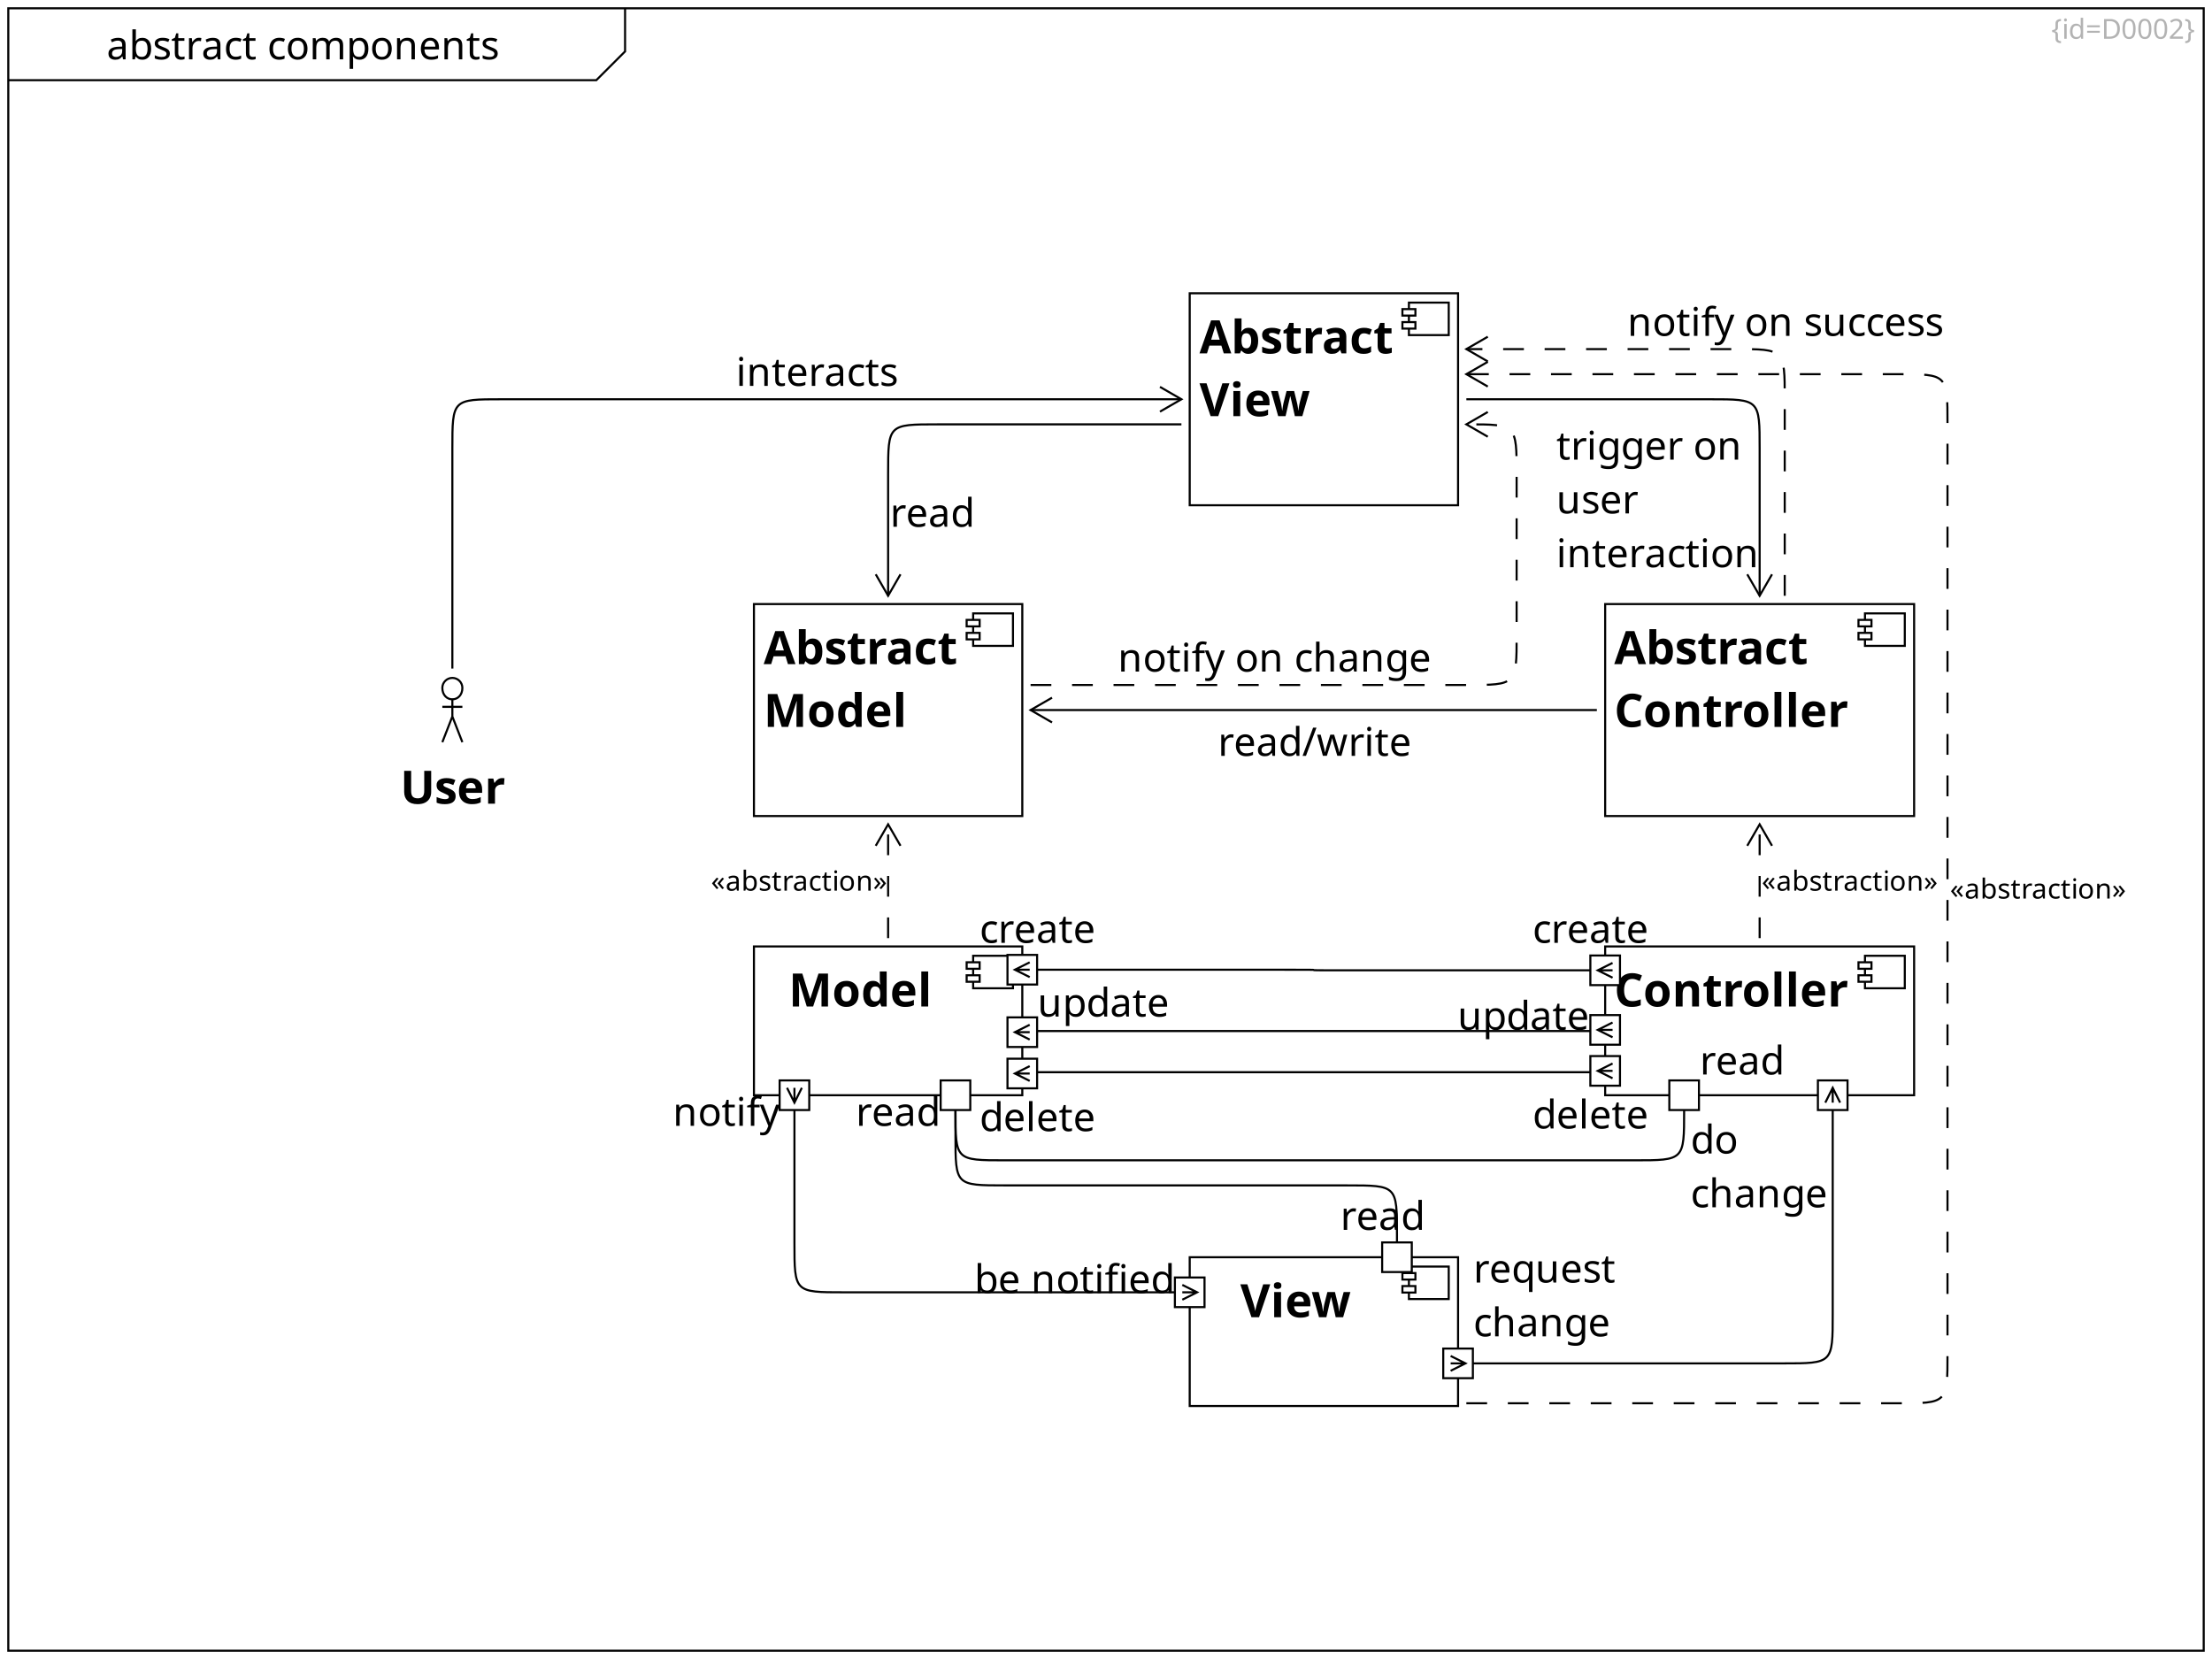 <?xml version="1.0" encoding="UTF-8"?>
<svg xmlns="http://www.w3.org/2000/svg" xmlns:xlink="http://www.w3.org/1999/xlink" width="1680" height="1260" viewBox="0 0 1680 1260">
<defs>
<g>
<g id="glyph-0-0">
<path d="M 8.641 -16.344 C 10.598 -16.344 12.047 -15.91 12.984 -15.047 C 13.93 -14.191 14.406 -12.828 14.406 -10.953 L 14.406 0 L 12.484 0 L 11.969 -2.281 L 11.844 -2.281 C 11.145 -1.395 10.41 -0.742 9.641 -0.328 C 8.867 0.086 7.805 0.297 6.453 0.297 C 4.992 0.297 3.781 -0.086 2.812 -0.859 C 1.852 -1.629 1.375 -2.832 1.375 -4.469 C 1.375 -6.07 2.004 -7.305 3.266 -8.172 C 4.523 -9.047 6.469 -9.52 9.094 -9.594 L 11.812 -9.688 L 11.812 -10.656 C 11.812 -11.988 11.52 -12.914 10.938 -13.438 C 10.363 -13.957 9.547 -14.219 8.484 -14.219 C 7.648 -14.219 6.852 -14.094 6.094 -13.844 C 5.332 -13.594 4.617 -13.305 3.953 -12.984 L 3.156 -14.969 C 3.852 -15.352 4.68 -15.676 5.641 -15.938 C 6.598 -16.207 7.598 -16.344 8.641 -16.344 Z M 9.422 -7.766 C 7.422 -7.691 6.035 -7.375 5.266 -6.812 C 4.492 -6.25 4.109 -5.457 4.109 -4.438 C 4.109 -3.539 4.383 -2.879 4.938 -2.453 C 5.488 -2.035 6.191 -1.828 7.047 -1.828 C 8.41 -1.828 9.539 -2.203 10.438 -2.953 C 11.344 -3.703 11.797 -4.859 11.797 -6.422 L 11.797 -7.859 Z M 9.422 -7.766 "/>
</g>
<g id="glyph-0-1">
<path d="M 5.188 -17.25 C 5.188 -16.57 5.172 -15.938 5.141 -15.344 C 5.109 -14.75 5.078 -14.285 5.047 -13.953 L 5.188 -13.953 C 5.645 -14.629 6.273 -15.195 7.078 -15.656 C 7.879 -16.113 8.91 -16.344 10.172 -16.344 C 12.172 -16.344 13.773 -15.648 14.984 -14.266 C 16.191 -12.879 16.797 -10.805 16.797 -8.047 C 16.797 -5.285 16.188 -3.203 14.969 -1.797 C 13.75 -0.398 12.148 0.297 10.172 0.297 C 8.91 0.297 7.879 0.066 7.078 -0.391 C 6.273 -0.848 5.645 -1.398 5.188 -2.047 L 4.984 -2.047 L 4.438 0 L 2.547 0 L 2.547 -22.797 L 5.188 -22.797 Z M 9.719 -14.156 C 8.02 -14.156 6.836 -13.664 6.172 -12.688 C 5.516 -11.707 5.188 -10.188 5.188 -8.125 L 5.188 -8.016 C 5.188 -6.035 5.508 -4.52 6.156 -3.469 C 6.812 -2.414 8.02 -1.891 9.781 -1.891 C 11.219 -1.891 12.289 -2.414 13 -3.469 C 13.707 -4.531 14.062 -6.062 14.062 -8.062 C 14.062 -12.125 12.613 -14.156 9.719 -14.156 Z M 9.719 -14.156 "/>
</g>
<g id="glyph-0-2">
<path d="M 13.016 -4.438 C 13.016 -2.875 12.438 -1.691 11.281 -0.891 C 10.125 -0.098 8.562 0.297 6.594 0.297 C 5.477 0.297 4.516 0.207 3.703 0.031 C 2.891 -0.145 2.176 -0.395 1.562 -0.719 L 1.562 -3.125 C 2.195 -2.801 2.969 -2.504 3.875 -2.234 C 4.789 -1.961 5.719 -1.828 6.656 -1.828 C 8 -1.828 8.969 -2.039 9.562 -2.469 C 10.164 -2.906 10.469 -3.484 10.469 -4.203 C 10.469 -4.598 10.359 -4.957 10.141 -5.281 C 9.922 -5.602 9.523 -5.922 8.953 -6.234 C 8.379 -6.555 7.566 -6.914 6.516 -7.312 C 5.473 -7.719 4.582 -8.117 3.844 -8.516 C 3.102 -8.922 2.531 -9.398 2.125 -9.953 C 1.727 -10.516 1.531 -11.238 1.531 -12.125 C 1.531 -13.477 2.082 -14.523 3.188 -15.266 C 4.301 -16.004 5.758 -16.375 7.562 -16.375 C 8.539 -16.375 9.453 -16.281 10.297 -16.094 C 11.148 -15.906 11.945 -15.641 12.688 -15.297 L 11.797 -13.203 C 11.109 -13.484 10.395 -13.723 9.656 -13.922 C 8.914 -14.117 8.156 -14.219 7.375 -14.219 C 6.301 -14.219 5.477 -14.039 4.906 -13.688 C 4.332 -13.344 4.047 -12.867 4.047 -12.266 C 4.047 -11.828 4.176 -11.453 4.438 -11.141 C 4.695 -10.836 5.129 -10.539 5.734 -10.25 C 6.348 -9.957 7.164 -9.609 8.188 -9.203 C 9.207 -8.828 10.078 -8.438 10.797 -8.031 C 11.516 -7.633 12.062 -7.148 12.438 -6.578 C 12.82 -6.016 13.016 -5.301 13.016 -4.438 Z M 13.016 -4.438 "/>
</g>
<g id="glyph-0-3">
<path d="M 7.922 -1.859 C 8.316 -1.859 8.723 -1.891 9.141 -1.953 C 9.566 -2.023 9.91 -2.102 10.172 -2.188 L 10.172 -0.188 C 9.891 -0.039 9.488 0.07 8.969 0.156 C 8.445 0.25 7.945 0.297 7.469 0.297 C 6.625 0.297 5.848 0.152 5.141 -0.125 C 4.43 -0.414 3.859 -0.922 3.422 -1.641 C 2.984 -2.367 2.766 -3.383 2.766 -4.688 L 2.766 -14.047 L 0.484 -14.047 L 0.484 -15.297 L 2.797 -16.344 L 3.844 -19.766 L 5.406 -19.766 L 5.406 -16.078 L 10.047 -16.078 L 10.047 -14.047 L 5.406 -14.047 L 5.406 -4.734 C 5.406 -3.754 5.641 -3.031 6.109 -2.562 C 6.578 -2.094 7.18 -1.859 7.922 -1.859 Z M 7.922 -1.859 "/>
</g>
<g id="glyph-0-4">
<path d="M 10.047 -16.375 C 10.348 -16.375 10.672 -16.359 11.016 -16.328 C 11.367 -16.305 11.676 -16.266 11.938 -16.203 L 11.609 -13.766 C 11.348 -13.828 11.062 -13.879 10.75 -13.922 C 10.445 -13.961 10.156 -13.984 9.875 -13.984 C 9.051 -13.984 8.281 -13.754 7.562 -13.297 C 6.844 -12.848 6.266 -12.219 5.828 -11.406 C 5.398 -10.602 5.188 -9.66 5.188 -8.578 L 5.188 0 L 2.547 0 L 2.547 -16.078 L 4.703 -16.078 L 5.016 -13.141 L 5.125 -13.141 C 5.645 -14.016 6.316 -14.77 7.141 -15.406 C 7.961 -16.051 8.93 -16.375 10.047 -16.375 Z M 10.047 -16.375 "/>
</g>
<g id="glyph-0-5">
<path d="M 9 0.297 C 7.582 0.297 6.316 0.008 5.203 -0.562 C 4.098 -1.145 3.227 -2.047 2.594 -3.266 C 1.969 -4.484 1.656 -6.047 1.656 -7.953 C 1.656 -9.93 1.984 -11.539 2.641 -12.781 C 3.297 -14.02 4.188 -14.926 5.312 -15.5 C 6.445 -16.082 7.738 -16.375 9.188 -16.375 C 10 -16.375 10.785 -16.289 11.547 -16.125 C 12.305 -15.957 12.926 -15.754 13.406 -15.516 L 12.594 -13.312 C 12.113 -13.5 11.551 -13.672 10.906 -13.828 C 10.27 -13.984 9.676 -14.062 9.125 -14.062 C 5.957 -14.062 4.375 -12.035 4.375 -7.984 C 4.375 -6.035 4.758 -4.547 5.531 -3.516 C 6.301 -2.492 7.445 -1.984 8.969 -1.984 C 9.852 -1.984 10.629 -2.07 11.297 -2.25 C 11.961 -2.426 12.578 -2.645 13.141 -2.906 L 13.141 -0.562 C 12.598 -0.289 12 -0.082 11.344 0.062 C 10.695 0.219 9.914 0.297 9 0.297 Z M 9 0.297 "/>
</g>
<g id="glyph-0-6">
</g>
<g id="glyph-0-7">
<path d="M 16.531 -8.062 C 16.531 -5.406 15.852 -3.348 14.5 -1.891 C 13.156 -0.43 11.332 0.297 9.031 0.297 C 7.613 0.297 6.348 -0.023 5.234 -0.672 C 4.117 -1.328 3.242 -2.281 2.609 -3.531 C 1.973 -4.781 1.656 -6.289 1.656 -8.062 C 1.656 -10.727 2.32 -12.781 3.656 -14.219 C 5 -15.656 6.82 -16.375 9.125 -16.375 C 10.582 -16.375 11.863 -16.051 12.969 -15.406 C 14.082 -14.758 14.953 -13.816 15.578 -12.578 C 16.211 -11.348 16.531 -9.844 16.531 -8.062 Z M 4.375 -8.062 C 4.375 -6.164 4.75 -4.66 5.5 -3.547 C 6.25 -2.441 7.445 -1.891 9.094 -1.891 C 10.707 -1.891 11.895 -2.441 12.656 -3.547 C 13.414 -4.66 13.797 -6.164 13.797 -8.062 C 13.797 -9.969 13.414 -11.457 12.656 -12.531 C 11.895 -13.613 10.695 -14.156 9.062 -14.156 C 7.414 -14.156 6.223 -13.613 5.484 -12.531 C 4.742 -11.457 4.375 -9.969 4.375 -8.062 Z M 4.375 -8.062 "/>
</g>
<g id="glyph-0-8">
<path d="M 20.188 -16.375 C 22.008 -16.375 23.367 -15.91 24.266 -14.984 C 25.172 -14.055 25.625 -12.551 25.625 -10.469 L 25.625 0 L 23.016 0 L 23.016 -10.344 C 23.016 -12.883 21.922 -14.156 19.734 -14.156 C 18.18 -14.156 17.066 -13.703 16.391 -12.797 C 15.723 -11.898 15.391 -10.594 15.391 -8.875 L 15.391 0 L 12.781 0 L 12.781 -10.344 C 12.781 -12.883 11.68 -14.156 9.484 -14.156 C 7.859 -14.156 6.734 -13.656 6.109 -12.656 C 5.492 -11.656 5.188 -10.219 5.188 -8.344 L 5.188 0 L 2.547 0 L 2.547 -16.078 L 4.688 -16.078 L 5.062 -13.891 L 5.219 -13.891 C 5.719 -14.734 6.391 -15.359 7.234 -15.766 C 8.086 -16.172 8.992 -16.375 9.953 -16.375 C 12.473 -16.375 14.113 -15.477 14.875 -13.688 L 15.031 -13.688 C 15.57 -14.602 16.305 -15.281 17.234 -15.719 C 18.16 -16.156 19.145 -16.375 20.188 -16.375 Z M 20.188 -16.375 "/>
</g>
<g id="glyph-0-9">
<path d="M 10.203 -16.375 C 12.18 -16.375 13.773 -15.68 14.984 -14.297 C 16.191 -12.922 16.797 -10.844 16.797 -8.062 C 16.797 -5.32 16.191 -3.242 14.984 -1.828 C 13.773 -0.41 12.172 0.297 10.172 0.297 C 8.93 0.297 7.906 0.059 7.094 -0.406 C 6.281 -0.875 5.645 -1.422 5.188 -2.047 L 5.016 -2.047 C 5.047 -1.703 5.082 -1.27 5.125 -0.75 C 5.164 -0.227 5.188 0.219 5.188 0.594 L 5.188 7.203 L 2.547 7.203 L 2.547 -16.078 L 4.703 -16.078 L 5.062 -13.891 L 5.188 -13.891 C 5.664 -14.586 6.297 -15.176 7.078 -15.656 C 7.859 -16.133 8.898 -16.375 10.203 -16.375 Z M 9.719 -14.156 C 8.082 -14.156 6.926 -13.695 6.25 -12.781 C 5.582 -11.863 5.227 -10.461 5.188 -8.578 L 5.188 -8.062 C 5.188 -6.082 5.508 -4.555 6.156 -3.484 C 6.812 -2.422 8.02 -1.891 9.781 -1.891 C 10.758 -1.891 11.562 -2.16 12.188 -2.703 C 12.82 -3.242 13.289 -3.977 13.594 -4.906 C 13.906 -5.832 14.062 -6.895 14.062 -8.094 C 14.062 -9.938 13.707 -11.406 13 -12.5 C 12.289 -13.602 11.195 -14.156 9.719 -14.156 Z M 9.719 -14.156 "/>
</g>
<g id="glyph-0-10">
<path d="M 10.297 -16.375 C 12.211 -16.375 13.66 -15.91 14.641 -14.984 C 15.617 -14.055 16.109 -12.551 16.109 -10.469 L 16.109 0 L 13.5 0 L 13.5 -10.297 C 13.5 -12.867 12.301 -14.156 9.906 -14.156 C 8.125 -14.156 6.891 -13.656 6.203 -12.656 C 5.523 -11.656 5.188 -10.219 5.188 -8.344 L 5.188 0 L 2.547 0 L 2.547 -16.078 L 4.688 -16.078 L 5.062 -13.891 L 5.219 -13.891 C 5.738 -14.734 6.457 -15.359 7.375 -15.766 C 8.301 -16.172 9.273 -16.375 10.297 -16.375 Z M 10.297 -16.375 "/>
</g>
<g id="glyph-0-11">
<path d="M 8.766 -16.375 C 10.141 -16.375 11.32 -16.07 12.312 -15.469 C 13.301 -14.875 14.062 -14.031 14.594 -12.938 C 15.125 -11.852 15.391 -10.582 15.391 -9.125 L 15.391 -7.531 L 4.375 -7.531 C 4.414 -5.707 4.879 -4.32 5.766 -3.375 C 6.66 -2.426 7.91 -1.953 9.516 -1.953 C 10.535 -1.953 11.438 -2.047 12.219 -2.234 C 13.008 -2.422 13.828 -2.695 14.672 -3.062 L 14.672 -0.75 C 13.848 -0.383 13.035 -0.117 12.234 0.047 C 11.441 0.211 10.492 0.297 9.391 0.297 C 7.867 0.297 6.52 -0.008 5.344 -0.625 C 4.176 -1.25 3.27 -2.176 2.625 -3.406 C 1.977 -4.633 1.656 -6.141 1.656 -7.922 C 1.656 -9.68 1.945 -11.191 2.531 -12.453 C 3.125 -13.711 3.953 -14.68 5.016 -15.359 C 6.086 -16.035 7.336 -16.375 8.766 -16.375 Z M 8.734 -14.219 C 7.473 -14.219 6.477 -13.812 5.75 -13 C 5.02 -12.195 4.582 -11.07 4.438 -9.625 L 12.625 -9.625 C 12.602 -10.988 12.281 -12.094 11.656 -12.938 C 11.039 -13.789 10.066 -14.219 8.734 -14.219 Z M 8.734 -14.219 "/>
</g>
<g id="glyph-0-12">
<path d="M 8.25 0.297 C 6.25 0.297 4.648 -0.395 3.453 -1.781 C 2.254 -3.176 1.656 -5.254 1.656 -8.016 C 1.656 -10.773 2.258 -12.859 3.469 -14.266 C 4.676 -15.672 6.281 -16.375 8.281 -16.375 C 9.52 -16.375 10.535 -16.145 11.328 -15.688 C 12.117 -15.227 12.766 -14.672 13.266 -14.016 L 13.438 -14.016 C 13.414 -14.273 13.379 -14.66 13.328 -15.172 C 13.285 -15.68 13.266 -16.082 13.266 -16.375 L 13.266 -22.797 L 15.906 -22.797 L 15.906 0 L 13.766 0 L 13.375 -2.156 L 13.266 -2.156 C 12.785 -1.477 12.145 -0.898 11.344 -0.422 C 10.539 0.055 9.508 0.297 8.25 0.297 Z M 8.672 -1.891 C 10.367 -1.891 11.562 -2.352 12.25 -3.281 C 12.945 -4.219 13.297 -5.625 13.297 -7.5 L 13.297 -7.984 C 13.297 -9.984 12.961 -11.516 12.297 -12.578 C 11.641 -13.648 10.422 -14.188 8.641 -14.188 C 7.223 -14.188 6.156 -13.617 5.438 -12.484 C 4.727 -11.359 4.375 -9.848 4.375 -7.953 C 4.375 -6.023 4.727 -4.531 5.438 -3.469 C 6.156 -2.414 7.234 -1.891 8.672 -1.891 Z M 8.672 -1.891 "/>
</g>
<g id="glyph-0-13">
<path d="M 5.188 0 L 2.547 0 L 2.547 -22.797 L 5.188 -22.797 Z M 5.188 0 "/>
</g>
<g id="glyph-0-14">
<path d="M 13.266 0.328 C 13.266 -0.023 13.27 -0.441 13.281 -0.922 C 13.301 -1.41 13.344 -1.82 13.406 -2.156 L 13.234 -2.156 C 12.773 -1.477 12.141 -0.898 11.328 -0.422 C 10.516 0.055 9.469 0.297 8.188 0.297 C 6.25 0.297 4.676 -0.395 3.469 -1.781 C 2.258 -3.176 1.656 -5.254 1.656 -8.016 C 1.656 -10.773 2.27 -12.859 3.5 -14.266 C 4.727 -15.672 6.32 -16.375 8.281 -16.375 C 9.539 -16.375 10.566 -16.133 11.359 -15.656 C 12.16 -15.176 12.805 -14.586 13.297 -13.891 L 13.406 -13.891 L 13.797 -16.078 L 15.906 -16.078 L 15.906 7.203 L 13.266 7.203 Z M 8.703 -1.891 C 10.359 -1.891 11.531 -2.344 12.219 -3.25 C 12.914 -4.164 13.273 -5.562 13.297 -7.438 L 13.297 -7.984 C 13.297 -10.023 12.953 -11.566 12.266 -12.609 C 11.586 -13.66 10.379 -14.188 8.641 -14.188 C 7.203 -14.188 6.129 -13.617 5.422 -12.484 C 4.723 -11.359 4.375 -9.848 4.375 -7.953 C 4.375 -6.047 4.727 -4.555 5.438 -3.484 C 6.156 -2.422 7.242 -1.891 8.703 -1.891 Z M 8.703 -1.891 "/>
</g>
<g id="glyph-0-15">
<path d="M 15.984 -16.078 L 15.984 0 L 13.828 0 L 13.438 -2.125 L 13.312 -2.125 C 12.801 -1.289 12.082 -0.676 11.156 -0.281 C 10.238 0.102 9.258 0.297 8.219 0.297 C 6.281 0.297 4.82 -0.164 3.844 -1.094 C 2.863 -2.02 2.375 -3.504 2.375 -5.547 L 2.375 -16.078 L 5.047 -16.078 L 5.047 -5.734 C 5.047 -3.172 6.234 -1.891 8.609 -1.891 C 10.391 -1.891 11.625 -2.391 12.312 -3.391 C 13 -4.391 13.344 -5.828 13.344 -7.703 L 13.344 -16.078 Z M 15.984 -16.078 "/>
</g>
<g id="glyph-0-16">
<path d="M 5.188 -16.109 C 5.188 -15.305 5.141 -14.555 5.047 -13.859 L 5.219 -13.859 C 5.738 -14.68 6.441 -15.301 7.328 -15.719 C 8.223 -16.133 9.191 -16.344 10.234 -16.344 C 12.191 -16.344 13.66 -15.879 14.641 -14.953 C 15.617 -14.023 16.109 -12.531 16.109 -10.469 L 16.109 0 L 13.5 0 L 13.5 -10.297 C 13.5 -12.867 12.301 -14.156 9.906 -14.156 C 8.102 -14.156 6.863 -13.648 6.188 -12.641 C 5.52 -11.629 5.188 -10.188 5.188 -8.312 L 5.188 0 L 2.547 0 L 2.547 -22.797 L 5.188 -22.797 Z M 5.188 -16.109 "/>
</g>
<g id="glyph-0-17">
<path d="M 8.25 -16.375 C 9.312 -16.375 10.266 -16.176 11.109 -15.781 C 11.961 -15.383 12.691 -14.773 13.297 -13.953 L 13.438 -13.953 L 13.797 -16.078 L 15.906 -16.078 L 15.906 0.266 C 15.906 2.566 15.316 4.297 14.141 5.453 C 12.973 6.617 11.16 7.203 8.703 7.203 C 6.336 7.203 4.406 6.863 2.906 6.188 L 2.906 3.75 C 4.488 4.594 6.469 5.016 8.844 5.016 C 10.227 5.016 11.316 4.609 12.109 3.797 C 12.898 2.984 13.297 1.879 13.297 0.484 L 13.297 -0.156 C 13.297 -0.395 13.301 -0.738 13.312 -1.188 C 13.332 -1.633 13.352 -1.945 13.375 -2.125 L 13.266 -2.125 C 12.18 -0.508 10.52 0.297 8.281 0.297 C 6.195 0.297 4.57 -0.43 3.406 -1.891 C 2.238 -3.348 1.656 -5.391 1.656 -8.016 C 1.656 -10.566 2.238 -12.598 3.406 -14.109 C 4.57 -15.617 6.188 -16.375 8.25 -16.375 Z M 8.609 -14.156 C 7.266 -14.156 6.223 -13.617 5.484 -12.547 C 4.742 -11.484 4.375 -9.961 4.375 -7.984 C 4.375 -6.004 4.738 -4.488 5.469 -3.438 C 6.195 -2.383 7.266 -1.859 8.672 -1.859 C 10.285 -1.859 11.461 -2.289 12.203 -3.156 C 12.941 -4.031 13.312 -5.438 13.312 -7.375 L 13.312 -8.016 C 13.312 -10.211 12.93 -11.785 12.172 -12.734 C 11.422 -13.68 10.234 -14.156 8.609 -14.156 Z M 8.609 -14.156 "/>
</g>
<g id="glyph-0-18">
<path d="M 3.906 -22.109 C 4.301 -22.109 4.656 -21.973 4.969 -21.703 C 5.281 -21.43 5.438 -21.008 5.438 -20.438 C 5.438 -19.875 5.281 -19.453 4.969 -19.172 C 4.656 -18.891 4.301 -18.75 3.906 -18.75 C 3.457 -18.75 3.082 -18.891 2.781 -19.172 C 2.488 -19.453 2.344 -19.875 2.344 -20.438 C 2.344 -21.008 2.488 -21.43 2.781 -21.703 C 3.082 -21.973 3.457 -22.109 3.906 -22.109 Z M 5.188 -16.078 L 5.188 0 L 2.547 0 L 2.547 -16.078 Z M 5.188 -16.078 "/>
</g>
<g id="glyph-0-19">
<path d="M 9.953 -14.047 L 5.906 -14.047 L 5.906 0 L 3.266 0 L 3.266 -14.047 L 0.453 -14.047 L 0.453 -15.266 L 3.266 -16.172 L 3.266 -17.094 C 3.266 -19.176 3.723 -20.672 4.641 -21.578 C 5.566 -22.492 6.848 -22.953 8.484 -22.953 C 9.129 -22.953 9.719 -22.895 10.25 -22.781 C 10.781 -22.676 11.234 -22.551 11.609 -22.406 L 10.922 -20.344 C 10.598 -20.438 10.227 -20.535 9.812 -20.641 C 9.395 -20.742 8.961 -20.797 8.516 -20.797 C 7.641 -20.797 6.984 -20.5 6.547 -19.906 C 6.117 -19.312 5.906 -18.383 5.906 -17.125 L 5.906 -16.078 L 9.953 -16.078 Z M 14.219 -22.109 C 14.613 -22.109 14.969 -21.973 15.281 -21.703 C 15.594 -21.43 15.75 -21.008 15.75 -20.438 C 15.75 -19.875 15.594 -19.453 15.281 -19.172 C 14.969 -18.891 14.613 -18.75 14.219 -18.75 C 13.77 -18.75 13.395 -18.891 13.094 -19.172 C 12.801 -19.453 12.656 -19.875 12.656 -20.438 C 12.656 -21.008 12.801 -21.43 13.094 -21.703 C 13.395 -21.973 13.77 -22.109 14.219 -22.109 Z M 15.5 -16.078 L 15.5 0 L 12.859 0 L 12.859 -16.078 Z M 15.5 -16.078 "/>
</g>
<g id="glyph-0-20">
<path d="M 9.953 -14.047 L 5.906 -14.047 L 5.906 0 L 3.266 0 L 3.266 -14.047 L 0.453 -14.047 L 0.453 -15.266 L 3.266 -16.172 L 3.266 -17.094 C 3.266 -19.176 3.723 -20.672 4.641 -21.578 C 5.566 -22.492 6.848 -22.953 8.484 -22.953 C 9.129 -22.953 9.719 -22.895 10.25 -22.781 C 10.781 -22.676 11.234 -22.551 11.609 -22.406 L 10.922 -20.344 C 10.598 -20.438 10.227 -20.535 9.812 -20.641 C 9.395 -20.742 8.961 -20.797 8.516 -20.797 C 7.641 -20.797 6.984 -20.5 6.547 -19.906 C 6.117 -19.312 5.906 -18.383 5.906 -17.125 L 5.906 -16.078 L 9.953 -16.078 Z M 9.953 -14.047 "/>
</g>
<g id="glyph-0-21">
<path d="M 0.031 -16.078 L 2.844 -16.078 L 6.328 -6.938 C 6.629 -6.133 6.898 -5.367 7.141 -4.641 C 7.379 -3.91 7.562 -3.211 7.688 -2.547 L 7.797 -2.547 C 7.922 -3.047 8.113 -3.703 8.375 -4.516 C 8.633 -5.328 8.906 -6.141 9.188 -6.953 L 12.453 -16.078 L 15.297 -16.078 L 8.375 2.219 C 7.812 3.738 7.082 4.945 6.188 5.844 C 5.301 6.75 4.078 7.203 2.516 7.203 C 2.035 7.203 1.613 7.176 1.25 7.125 C 0.895 7.07 0.586 7.016 0.328 6.953 L 0.328 4.859 C 0.547 4.898 0.812 4.941 1.125 4.984 C 1.438 5.023 1.758 5.047 2.094 5.047 C 3.02 5.047 3.766 4.785 4.328 4.266 C 4.898 3.742 5.348 3.051 5.672 2.188 L 6.516 0.062 Z M 0.031 -16.078 "/>
</g>
<g id="glyph-0-22">
<path d="M 10.859 -21.422 L 2.875 0 L 0.297 0 L 8.281 -21.422 Z M 10.859 -21.422 "/>
</g>
<g id="glyph-0-23">
<path d="M 12.938 -9.094 C 12.676 -9.906 12.445 -10.707 12.25 -11.5 C 12.062 -12.289 11.914 -12.906 11.812 -13.344 L 11.703 -13.344 C 11.617 -12.906 11.488 -12.289 11.312 -11.5 C 11.133 -10.707 10.906 -9.895 10.625 -9.062 L 7.734 -0.031 L 4.734 -0.031 L 0.328 -16.109 L 3.062 -16.109 L 5.281 -7.531 C 5.5 -6.664 5.707 -5.789 5.906 -4.906 C 6.102 -4.031 6.242 -3.305 6.328 -2.734 L 6.453 -2.734 C 6.523 -3.066 6.617 -3.484 6.734 -3.984 C 6.848 -4.484 6.973 -5.008 7.109 -5.562 C 7.242 -6.113 7.383 -6.609 7.531 -7.047 L 10.375 -16.109 L 13.266 -16.109 L 16.016 -7.047 C 16.234 -6.367 16.445 -5.629 16.656 -4.828 C 16.875 -4.023 17.02 -3.336 17.094 -2.766 L 17.219 -2.766 C 17.281 -3.266 17.414 -3.953 17.625 -4.828 C 17.832 -5.711 18.055 -6.613 18.297 -7.531 L 20.547 -16.109 L 23.25 -16.109 L 18.781 -0.031 L 15.688 -0.031 Z M 12.938 -9.094 "/>
</g>
<g id="glyph-1-0">
<path d="M 7.312 3.312 C 6.02 3.301 5.004 3.02 4.266 2.469 C 3.523 1.926 3.156 1.098 3.156 -0.016 L 3.156 -3.109 C 3.156 -3.816 2.93 -4.32 2.484 -4.625 C 2.047 -4.926 1.414 -5.078 0.594 -5.078 L 0.594 -6.609 C 1.414 -6.629 2.047 -6.785 2.484 -7.078 C 2.93 -7.367 3.156 -7.863 3.156 -8.562 L 3.156 -11.672 C 3.156 -12.797 3.535 -13.629 4.297 -14.172 C 5.066 -14.723 6.07 -15 7.312 -15 L 7.312 -13.484 C 6.582 -13.473 6.008 -13.312 5.594 -13 C 5.188 -12.688 4.984 -12.191 4.984 -11.516 L 4.984 -8.484 C 4.984 -7.047 4.219 -6.191 2.688 -5.922 L 2.688 -5.797 C 4.219 -5.523 4.984 -4.672 4.984 -3.234 L 4.984 -0.141 C 4.984 0.535 5.18 1.023 5.578 1.328 C 5.984 1.629 6.562 1.789 7.312 1.812 Z M 7.312 3.312 "/>
</g>
<g id="glyph-1-1">
<path d="M 2.734 -15.484 C 3.016 -15.484 3.258 -15.383 3.469 -15.188 C 3.688 -15 3.797 -14.703 3.797 -14.297 C 3.797 -13.91 3.688 -13.617 3.469 -13.422 C 3.258 -13.223 3.016 -13.125 2.734 -13.125 C 2.422 -13.125 2.16 -13.223 1.953 -13.422 C 1.742 -13.617 1.641 -13.91 1.641 -14.297 C 1.641 -14.703 1.742 -15 1.953 -15.188 C 2.16 -15.383 2.422 -15.484 2.734 -15.484 Z M 3.641 -11.25 L 3.641 0 L 1.781 0 L 1.781 -11.25 Z M 3.641 -11.25 "/>
</g>
<g id="glyph-1-2">
<path d="M 5.781 0.203 C 4.375 0.203 3.25 -0.281 2.406 -1.25 C 1.57 -2.219 1.156 -3.672 1.156 -5.609 C 1.156 -7.535 1.578 -8.992 2.422 -9.984 C 3.273 -10.973 4.398 -11.469 5.797 -11.469 C 6.66 -11.469 7.367 -11.305 7.922 -10.984 C 8.473 -10.66 8.926 -10.27 9.281 -9.812 L 9.406 -9.812 C 9.395 -9.988 9.367 -10.254 9.328 -10.609 C 9.297 -10.973 9.281 -11.258 9.281 -11.469 L 9.281 -15.953 L 11.125 -15.953 L 11.125 0 L 9.641 0 L 9.359 -1.516 L 9.281 -1.516 C 8.945 -1.035 8.5 -0.629 7.938 -0.297 C 7.375 0.035 6.656 0.203 5.781 0.203 Z M 6.062 -1.328 C 7.258 -1.328 8.098 -1.648 8.578 -2.297 C 9.055 -2.953 9.297 -3.938 9.297 -5.25 L 9.297 -5.594 C 9.297 -6.988 9.066 -8.062 8.609 -8.812 C 8.148 -9.562 7.297 -9.938 6.047 -9.938 C 5.055 -9.938 4.312 -9.539 3.812 -8.75 C 3.312 -7.957 3.062 -6.895 3.062 -5.562 C 3.062 -4.219 3.312 -3.176 3.812 -2.438 C 4.312 -1.695 5.062 -1.328 6.062 -1.328 Z M 6.062 -1.328 "/>
</g>
<g id="glyph-1-3">
<path d="M 1.172 -8.734 L 1.172 -10.234 L 10.797 -10.234 L 10.797 -8.734 Z M 1.172 -4.562 L 1.172 -6.047 L 10.797 -6.047 L 10.797 -4.562 Z M 1.172 -4.562 "/>
</g>
<g id="glyph-1-4">
<path d="M 14.047 -7.641 C 14.047 -5.109 13.352 -3.203 11.969 -1.922 C 10.594 -0.641 8.676 0 6.219 0 L 2.031 0 L 2.031 -15 L 6.656 -15 C 8.164 -15 9.473 -14.719 10.578 -14.156 C 11.691 -13.594 12.547 -12.77 13.141 -11.688 C 13.742 -10.602 14.047 -9.254 14.047 -7.641 Z M 12.047 -7.578 C 12.047 -9.578 11.551 -11.039 10.562 -11.969 C 9.582 -12.906 8.191 -13.375 6.391 -13.375 L 3.922 -13.375 L 3.922 -1.609 L 5.969 -1.609 C 10.02 -1.609 12.047 -3.598 12.047 -7.578 Z M 12.047 -7.578 "/>
</g>
<g id="glyph-1-5">
<path d="M 10.984 -7.516 C 10.984 -5.91 10.812 -4.531 10.469 -3.375 C 10.133 -2.219 9.602 -1.332 8.875 -0.719 C 8.156 -0.102 7.191 0.203 5.984 0.203 C 4.285 0.203 3.035 -0.477 2.234 -1.844 C 1.43 -3.207 1.031 -5.098 1.031 -7.516 C 1.031 -9.141 1.191 -10.523 1.516 -11.672 C 1.848 -12.816 2.379 -13.691 3.109 -14.297 C 3.836 -14.91 4.797 -15.219 5.984 -15.219 C 7.66 -15.219 8.91 -14.539 9.734 -13.188 C 10.566 -11.844 10.984 -9.953 10.984 -7.516 Z M 2.875 -7.516 C 2.875 -5.461 3.109 -3.922 3.578 -2.891 C 4.047 -1.867 4.848 -1.359 5.984 -1.359 C 7.109 -1.359 7.91 -1.863 8.391 -2.875 C 8.867 -3.895 9.109 -5.441 9.109 -7.516 C 9.109 -9.555 8.867 -11.086 8.391 -12.109 C 7.91 -13.141 7.109 -13.656 5.984 -13.656 C 4.848 -13.656 4.047 -13.141 3.578 -12.109 C 3.109 -11.086 2.875 -9.555 2.875 -7.516 Z M 2.875 -7.516 "/>
</g>
<g id="glyph-1-6">
<path d="M 10.922 0 L 1.016 0 L 1.016 -1.531 L 4.938 -5.5 C 5.688 -6.258 6.32 -6.93 6.844 -7.516 C 7.363 -8.109 7.754 -8.688 8.016 -9.25 C 8.285 -9.812 8.422 -10.43 8.422 -11.109 C 8.422 -11.93 8.176 -12.555 7.688 -12.984 C 7.195 -13.41 6.562 -13.625 5.781 -13.625 C 5.051 -13.625 4.41 -13.5 3.859 -13.25 C 3.305 -13 2.738 -12.648 2.156 -12.203 L 1.172 -13.438 C 1.766 -13.926 2.441 -14.344 3.203 -14.688 C 3.961 -15.031 4.82 -15.203 5.781 -15.203 C 7.176 -15.203 8.281 -14.848 9.094 -14.141 C 9.906 -13.43 10.312 -12.457 10.312 -11.219 C 10.312 -10.426 10.148 -9.688 9.828 -9 C 9.504 -8.32 9.055 -7.648 8.484 -6.984 C 7.91 -6.316 7.238 -5.602 6.469 -4.844 L 3.344 -1.766 L 3.344 -1.688 L 10.922 -1.688 Z M 10.922 0 "/>
</g>
<g id="glyph-1-7">
<path d="M 0.672 1.812 C 1.398 1.781 1.969 1.613 2.375 1.312 C 2.789 1.008 3 0.516 3 -0.172 L 3 -3.219 C 3 -4.656 3.766 -5.508 5.297 -5.781 L 5.297 -5.906 C 3.766 -6.164 3 -7.02 3 -8.469 L 3 -11.531 C 3 -12.219 2.797 -12.711 2.391 -13.016 C 1.984 -13.316 1.41 -13.473 0.672 -13.484 L 0.672 -15 C 1.961 -14.977 2.977 -14.691 3.719 -14.141 C 4.457 -13.598 4.828 -12.77 4.828 -11.656 L 4.828 -8.594 C 4.828 -7.875 5.047 -7.363 5.484 -7.062 C 5.93 -6.758 6.566 -6.609 7.391 -6.609 L 7.391 -5.078 C 6.566 -5.066 5.93 -4.91 5.484 -4.609 C 5.047 -4.316 4.828 -3.82 4.828 -3.125 L 4.828 0 C 4.828 1.102 4.441 1.93 3.672 2.484 C 2.898 3.035 1.898 3.312 0.672 3.312 Z M 0.672 1.812 "/>
</g>
<g id="glyph-1-8">
<path d="M 0.844 -5.672 L 4.375 -9.891 L 5.688 -9.141 L 2.75 -5.547 L 5.688 -1.953 L 4.375 -1.172 L 0.844 -5.391 Z M 5 -5.672 L 8.562 -9.891 L 9.875 -9.141 L 6.938 -5.547 L 9.875 -1.953 L 8.562 -1.172 L 5 -5.391 Z M 5 -5.672 "/>
</g>
<g id="glyph-1-9">
<path d="M 6.047 -11.438 C 7.422 -11.438 8.438 -11.133 9.094 -10.531 C 9.75 -9.938 10.078 -8.984 10.078 -7.672 L 10.078 0 L 8.734 0 L 8.375 -1.594 L 8.297 -1.594 C 7.805 -0.977 7.289 -0.523 6.75 -0.234 C 6.207 0.055 5.461 0.203 4.516 0.203 C 3.492 0.203 2.645 -0.062 1.969 -0.594 C 1.301 -1.133 0.969 -1.977 0.969 -3.125 C 0.969 -4.25 1.406 -5.113 2.281 -5.719 C 3.164 -6.332 4.523 -6.664 6.359 -6.719 L 8.281 -6.781 L 8.281 -7.453 C 8.281 -8.391 8.078 -9.039 7.672 -9.406 C 7.266 -9.77 6.688 -9.953 5.938 -9.953 C 5.352 -9.953 4.797 -9.863 4.266 -9.688 C 3.734 -9.508 3.234 -9.312 2.766 -9.094 L 2.203 -10.484 C 2.691 -10.742 3.27 -10.969 3.938 -11.156 C 4.613 -11.344 5.316 -11.438 6.047 -11.438 Z M 6.594 -5.438 C 5.195 -5.383 4.227 -5.16 3.688 -4.766 C 3.145 -4.367 2.875 -3.816 2.875 -3.109 C 2.875 -2.473 3.066 -2.008 3.453 -1.719 C 3.836 -1.426 4.332 -1.281 4.938 -1.281 C 5.883 -1.281 6.672 -1.539 7.297 -2.062 C 7.93 -2.594 8.25 -3.406 8.25 -4.5 L 8.25 -5.5 Z M 6.594 -5.438 "/>
</g>
<g id="glyph-1-10">
<path d="M 3.641 -12.078 C 3.641 -11.598 3.625 -11.148 3.594 -10.734 C 3.57 -10.328 3.551 -10.004 3.531 -9.766 L 3.641 -9.766 C 3.953 -10.242 4.391 -10.641 4.953 -10.953 C 5.516 -11.273 6.238 -11.438 7.125 -11.438 C 8.52 -11.438 9.641 -10.953 10.484 -9.984 C 11.336 -9.016 11.766 -7.562 11.766 -5.625 C 11.766 -3.695 11.336 -2.242 10.484 -1.266 C 9.629 -0.285 8.508 0.203 7.125 0.203 C 6.238 0.203 5.516 0.043 4.953 -0.266 C 4.391 -0.586 3.953 -0.973 3.641 -1.422 L 3.484 -1.422 L 3.109 0 L 1.781 0 L 1.781 -15.953 L 3.641 -15.953 Z M 6.797 -9.906 C 5.609 -9.906 4.785 -9.562 4.328 -8.875 C 3.867 -8.195 3.641 -7.133 3.641 -5.688 L 3.641 -5.609 C 3.641 -4.223 3.863 -3.16 4.312 -2.422 C 4.77 -1.691 5.613 -1.328 6.844 -1.328 C 7.852 -1.328 8.602 -1.695 9.094 -2.438 C 9.594 -3.176 9.844 -4.25 9.844 -5.656 C 9.844 -8.488 8.828 -9.906 6.797 -9.906 Z M 6.797 -9.906 "/>
</g>
<g id="glyph-1-11">
<path d="M 9.109 -3.109 C 9.109 -2.016 8.703 -1.188 7.891 -0.625 C 7.078 -0.07 5.988 0.203 4.625 0.203 C 3.832 0.203 3.156 0.141 2.594 0.016 C 2.031 -0.109 1.531 -0.281 1.094 -0.5 L 1.094 -2.188 C 1.539 -1.957 2.082 -1.75 2.719 -1.562 C 3.352 -1.375 4 -1.281 4.656 -1.281 C 5.594 -1.281 6.27 -1.43 6.688 -1.734 C 7.113 -2.035 7.328 -2.438 7.328 -2.938 C 7.328 -3.219 7.25 -3.469 7.094 -3.688 C 6.938 -3.914 6.66 -4.141 6.266 -4.359 C 5.867 -4.586 5.301 -4.844 4.562 -5.125 C 3.832 -5.406 3.207 -5.688 2.688 -5.969 C 2.164 -6.25 1.766 -6.582 1.484 -6.969 C 1.211 -7.363 1.078 -7.867 1.078 -8.484 C 1.078 -9.43 1.461 -10.164 2.234 -10.688 C 3.016 -11.207 4.035 -11.469 5.297 -11.469 C 5.984 -11.469 6.625 -11.398 7.219 -11.266 C 7.812 -11.129 8.367 -10.941 8.891 -10.703 L 8.25 -9.234 C 7.77 -9.43 7.27 -9.598 6.75 -9.734 C 6.238 -9.879 5.711 -9.953 5.172 -9.953 C 4.41 -9.953 3.828 -9.828 3.422 -9.578 C 3.023 -9.336 2.828 -9.008 2.828 -8.594 C 2.828 -8.281 2.914 -8.016 3.094 -7.797 C 3.281 -7.578 3.586 -7.363 4.016 -7.156 C 4.441 -6.957 5.016 -6.723 5.734 -6.453 C 6.441 -6.18 7.047 -5.906 7.547 -5.625 C 8.055 -5.344 8.441 -5.004 8.703 -4.609 C 8.973 -4.211 9.109 -3.711 9.109 -3.109 Z M 9.109 -3.109 "/>
</g>
<g id="glyph-1-12">
<path d="M 5.547 -1.297 C 5.828 -1.297 6.113 -1.32 6.406 -1.375 C 6.695 -1.426 6.938 -1.477 7.125 -1.531 L 7.125 -0.125 C 6.926 -0.031 6.645 0.047 6.281 0.109 C 5.914 0.172 5.566 0.203 5.234 0.203 C 4.641 0.203 4.094 0.102 3.594 -0.094 C 3.102 -0.301 2.703 -0.656 2.391 -1.156 C 2.086 -1.656 1.938 -2.363 1.938 -3.281 L 1.938 -9.828 L 0.344 -9.828 L 0.344 -10.703 L 1.953 -11.438 L 2.688 -13.844 L 3.781 -13.844 L 3.781 -11.25 L 7.031 -11.25 L 7.031 -9.828 L 3.781 -9.828 L 3.781 -3.312 C 3.781 -2.625 3.941 -2.113 4.266 -1.781 C 4.598 -1.457 5.023 -1.297 5.547 -1.297 Z M 5.547 -1.297 "/>
</g>
<g id="glyph-1-13">
<path d="M 7.031 -11.469 C 7.238 -11.469 7.461 -11.457 7.703 -11.438 C 7.953 -11.414 8.172 -11.383 8.359 -11.344 L 8.125 -9.641 C 7.945 -9.68 7.75 -9.711 7.531 -9.734 C 7.312 -9.766 7.102 -9.781 6.906 -9.781 C 6.332 -9.781 5.789 -9.625 5.281 -9.312 C 4.781 -9 4.379 -8.555 4.078 -7.984 C 3.785 -7.422 3.641 -6.758 3.641 -6 L 3.641 0 L 1.781 0 L 1.781 -11.25 L 3.297 -11.25 L 3.5 -9.203 L 3.594 -9.203 C 3.957 -9.816 4.426 -10.348 5 -10.797 C 5.57 -11.242 6.25 -11.469 7.031 -11.469 Z M 7.031 -11.469 "/>
</g>
<g id="glyph-1-14">
<path d="M 6.297 0.203 C 5.305 0.203 4.422 0 3.641 -0.406 C 2.867 -0.812 2.258 -1.438 1.812 -2.281 C 1.375 -3.133 1.156 -4.227 1.156 -5.562 C 1.156 -6.945 1.383 -8.07 1.844 -8.938 C 2.312 -9.812 2.938 -10.453 3.719 -10.859 C 4.508 -11.266 5.41 -11.469 6.422 -11.469 C 6.992 -11.469 7.547 -11.406 8.078 -11.281 C 8.617 -11.164 9.055 -11.023 9.391 -10.859 L 8.812 -9.328 C 8.477 -9.453 8.086 -9.566 7.641 -9.672 C 7.191 -9.785 6.773 -9.844 6.391 -9.844 C 4.172 -9.844 3.062 -8.426 3.062 -5.594 C 3.062 -4.227 3.332 -3.188 3.875 -2.469 C 4.414 -1.75 5.219 -1.391 6.281 -1.391 C 6.895 -1.391 7.438 -1.453 7.906 -1.578 C 8.375 -1.703 8.805 -1.852 9.203 -2.031 L 9.203 -0.406 C 8.816 -0.207 8.395 -0.055 7.938 0.047 C 7.488 0.148 6.941 0.203 6.297 0.203 Z M 6.297 0.203 "/>
</g>
<g id="glyph-1-15">
<path d="M 11.578 -5.656 C 11.578 -3.789 11.102 -2.348 10.156 -1.328 C 9.207 -0.305 7.93 0.203 6.328 0.203 C 5.328 0.203 4.438 -0.02 3.656 -0.469 C 2.883 -0.926 2.273 -1.594 1.828 -2.469 C 1.379 -3.344 1.156 -4.406 1.156 -5.656 C 1.156 -7.508 1.625 -8.941 2.562 -9.953 C 3.5 -10.961 4.773 -11.469 6.391 -11.469 C 7.41 -11.469 8.305 -11.238 9.078 -10.781 C 9.859 -10.32 10.469 -9.66 10.906 -8.797 C 11.352 -7.941 11.578 -6.895 11.578 -5.656 Z M 3.062 -5.656 C 3.062 -4.32 3.32 -3.266 3.844 -2.484 C 4.375 -1.711 5.211 -1.328 6.359 -1.328 C 7.492 -1.328 8.328 -1.711 8.859 -2.484 C 9.391 -3.266 9.656 -4.32 9.656 -5.656 C 9.656 -6.977 9.391 -8.016 8.859 -8.766 C 8.328 -9.523 7.488 -9.906 6.344 -9.906 C 5.195 -9.906 4.363 -9.523 3.844 -8.766 C 3.32 -8.016 3.062 -6.977 3.062 -5.656 Z M 3.062 -5.656 "/>
</g>
<g id="glyph-1-16">
<path d="M 7.203 -11.469 C 8.547 -11.469 9.562 -11.141 10.25 -10.484 C 10.938 -9.836 11.281 -8.785 11.281 -7.328 L 11.281 0 L 9.453 0 L 9.453 -7.203 C 9.453 -9.004 8.613 -9.906 6.938 -9.906 C 5.688 -9.906 4.82 -9.555 4.344 -8.859 C 3.875 -8.16 3.641 -7.156 3.641 -5.844 L 3.641 0 L 1.781 0 L 1.781 -11.25 L 3.281 -11.25 L 3.547 -9.719 L 3.656 -9.719 C 4.02 -10.312 4.52 -10.75 5.156 -11.031 C 5.801 -11.32 6.484 -11.469 7.203 -11.469 Z M 7.203 -11.469 "/>
</g>
<g id="glyph-1-17">
<path d="M 9.844 -5.391 L 6.281 -1.172 L 4.984 -1.953 L 7.922 -5.547 L 4.984 -9.141 L 6.281 -9.891 L 9.844 -5.672 Z M 5.672 -5.391 L 2.125 -1.172 L 0.812 -1.953 L 3.766 -5.547 L 0.812 -9.141 L 2.125 -9.891 L 5.672 -5.672 Z M 5.672 -5.391 "/>
</g>
<g id="glyph-2-0">
<path d="M 18.438 0 L 16.625 -5.953 L 7.531 -5.953 L 5.703 0 L 0 0 L 8.812 -25.094 L 15.297 -25.094 L 24.156 0 Z M 13.547 -16.203 C 13.43 -16.598 13.281 -17.098 13.094 -17.703 C 12.906 -18.316 12.719 -18.938 12.531 -19.562 C 12.344 -20.195 12.191 -20.742 12.078 -21.203 C 11.961 -20.742 11.805 -20.164 11.609 -19.469 C 11.41 -18.781 11.223 -18.129 11.047 -17.516 C 10.867 -16.898 10.734 -16.461 10.641 -16.203 L 8.859 -10.391 L 15.359 -10.391 Z M 13.547 -16.203 "/>
</g>
<g id="glyph-2-1">
<path d="M 7.938 -20.406 C 7.938 -19.676 7.914 -18.961 7.875 -18.266 C 7.832 -17.566 7.785 -17.02 7.734 -16.625 L 7.938 -16.625 C 8.457 -17.414 9.148 -18.082 10.016 -18.625 C 10.879 -19.176 12 -19.453 13.375 -19.453 C 15.52 -19.453 17.254 -18.617 18.578 -16.953 C 19.91 -15.285 20.578 -12.832 20.578 -9.594 C 20.578 -6.32 19.898 -3.848 18.547 -2.172 C 17.191 -0.492 15.422 0.344 13.234 0.344 C 11.828 0.344 10.723 0.09 9.922 -0.406 C 9.117 -0.906 8.457 -1.469 7.938 -2.094 L 7.594 -2.094 L 6.719 0 L 2.734 0 L 2.734 -26.594 L 7.938 -26.594 Z M 11.688 -15.297 C 10.332 -15.297 9.379 -14.875 8.828 -14.031 C 8.285 -13.195 7.988 -11.914 7.938 -10.188 L 7.938 -9.625 C 7.938 -7.781 8.211 -6.363 8.766 -5.375 C 9.316 -4.383 10.316 -3.891 11.766 -3.891 C 12.836 -3.891 13.688 -4.383 14.312 -5.375 C 14.945 -6.363 15.266 -7.789 15.266 -9.656 C 15.266 -11.52 14.941 -12.926 14.297 -13.875 C 13.648 -14.82 12.781 -15.297 11.688 -15.297 Z M 11.688 -15.297 "/>
</g>
<g id="glyph-2-2">
<path d="M 16.062 -5.672 C 16.062 -3.734 15.379 -2.242 14.016 -1.203 C 12.648 -0.172 10.613 0.344 7.906 0.344 C 6.582 0.344 5.441 0.254 4.484 0.078 C 3.523 -0.086 2.566 -0.367 1.609 -0.766 L 1.609 -5.078 C 2.641 -4.609 3.75 -4.223 4.938 -3.922 C 6.125 -3.617 7.172 -3.469 8.078 -3.469 C 9.109 -3.469 9.836 -3.617 10.266 -3.922 C 10.703 -4.223 10.922 -4.617 10.922 -5.109 C 10.922 -5.43 10.832 -5.723 10.656 -5.984 C 10.477 -6.242 10.098 -6.535 9.516 -6.859 C 8.93 -7.18 8.023 -7.602 6.797 -8.125 C 5.598 -8.633 4.613 -9.141 3.844 -9.641 C 3.07 -10.141 2.5 -10.742 2.125 -11.453 C 1.758 -12.172 1.578 -13.066 1.578 -14.141 C 1.578 -15.91 2.266 -17.238 3.641 -18.125 C 5.016 -19.008 6.848 -19.453 9.141 -19.453 C 10.328 -19.453 11.457 -19.336 12.531 -19.109 C 13.602 -18.879 14.711 -18.492 15.859 -17.953 L 14.281 -14.203 C 13.344 -14.609 12.453 -14.941 11.609 -15.203 C 10.773 -15.473 9.926 -15.609 9.062 -15.609 C 7.52 -15.609 6.75 -15.188 6.75 -14.344 C 6.75 -14.039 6.848 -13.766 7.047 -13.516 C 7.242 -13.273 7.629 -13.016 8.203 -12.734 C 8.773 -12.453 9.625 -12.082 10.75 -11.625 C 11.844 -11.176 12.785 -10.711 13.578 -10.234 C 14.367 -9.754 14.977 -9.16 15.406 -8.453 C 15.844 -7.742 16.062 -6.816 16.062 -5.672 Z M 16.062 -5.672 "/>
</g>
<g id="glyph-2-3">
<path d="M 10.781 -3.812 C 11.363 -3.812 11.922 -3.867 12.453 -3.984 C 12.992 -4.109 13.531 -4.25 14.062 -4.406 L 14.062 -0.531 C 13.508 -0.289 12.816 -0.086 11.984 0.078 C 11.16 0.254 10.258 0.344 9.281 0.344 C 8.133 0.344 7.109 0.16 6.203 -0.203 C 5.305 -0.578 4.598 -1.223 4.078 -2.141 C 3.555 -3.066 3.297 -4.348 3.297 -5.984 L 3.297 -15.188 L 0.812 -15.188 L 0.812 -17.391 L 3.672 -19.141 L 5.188 -23.172 L 8.5 -23.172 L 8.5 -19.109 L 13.859 -19.109 L 13.859 -15.188 L 8.5 -15.188 L 8.5 -5.984 C 8.5 -5.266 8.707 -4.723 9.125 -4.359 C 9.551 -3.992 10.102 -3.812 10.781 -3.812 Z M 10.781 -3.812 "/>
</g>
<g id="glyph-2-4">
<path d="M 13.406 -19.453 C 13.664 -19.453 13.969 -19.441 14.312 -19.422 C 14.664 -19.398 14.945 -19.363 15.156 -19.312 L 14.766 -14.422 C 14.609 -14.461 14.367 -14.5 14.047 -14.531 C 13.734 -14.57 13.461 -14.594 13.234 -14.594 C 12.348 -14.594 11.492 -14.438 10.672 -14.125 C 9.859 -13.812 9.195 -13.301 8.688 -12.594 C 8.188 -11.895 7.938 -10.941 7.938 -9.734 L 7.938 0 L 2.734 0 L 2.734 -19.109 L 6.688 -19.109 L 7.453 -15.891 L 7.703 -15.891 C 8.266 -16.867 9.035 -17.707 10.016 -18.406 C 10.992 -19.102 12.125 -19.453 13.406 -19.453 Z M 13.406 -19.453 "/>
</g>
<g id="glyph-2-5">
<path d="M 10.562 -19.5 C 13.133 -19.5 15.102 -18.941 16.469 -17.828 C 17.832 -16.723 18.516 -15.023 18.516 -12.734 L 18.516 0 L 14.875 0 L 13.859 -2.594 L 13.719 -2.594 C 12.906 -1.562 12.039 -0.812 11.125 -0.344 C 10.219 0.113 8.973 0.344 7.391 0.344 C 5.68 0.344 4.266 -0.148 3.141 -1.141 C 2.023 -2.129 1.469 -3.648 1.469 -5.703 C 1.469 -7.734 2.176 -9.234 3.594 -10.203 C 5.02 -11.172 7.16 -11.703 10.016 -11.797 L 13.328 -11.906 L 13.328 -12.734 C 13.328 -13.742 13.066 -14.477 12.547 -14.938 C 12.023 -15.406 11.297 -15.641 10.359 -15.641 C 9.422 -15.641 8.508 -15.504 7.625 -15.234 C 6.738 -14.973 5.852 -14.645 4.969 -14.25 L 3.25 -17.781 C 4.281 -18.312 5.422 -18.727 6.672 -19.031 C 7.922 -19.344 9.219 -19.5 10.562 -19.5 Z M 11.312 -8.781 C 9.625 -8.738 8.453 -8.438 7.797 -7.875 C 7.148 -7.312 6.828 -6.578 6.828 -5.672 C 6.828 -4.879 7.055 -4.312 7.516 -3.969 C 7.984 -3.633 8.594 -3.469 9.344 -3.469 C 10.469 -3.469 11.41 -3.797 12.172 -4.453 C 12.941 -5.117 13.328 -6.062 13.328 -7.281 L 13.328 -8.859 Z M 11.312 -8.781 "/>
</g>
<g id="glyph-2-6">
<path d="M 10.5 0.344 C 7.656 0.344 5.457 -0.441 3.906 -2.016 C 2.352 -3.586 1.578 -6.066 1.578 -9.453 C 1.578 -11.785 1.973 -13.688 2.766 -15.156 C 3.555 -16.625 4.656 -17.707 6.062 -18.406 C 7.477 -19.102 9.109 -19.453 10.953 -19.453 C 12.266 -19.453 13.398 -19.32 14.359 -19.062 C 15.328 -18.812 16.176 -18.516 16.906 -18.172 L 15.359 -14.141 C 14.547 -14.461 13.781 -14.727 13.062 -14.938 C 12.352 -15.156 11.648 -15.266 10.953 -15.266 C 8.242 -15.266 6.891 -13.336 6.891 -9.484 C 6.891 -7.566 7.242 -6.156 7.953 -5.25 C 8.672 -4.344 9.672 -3.891 10.953 -3.891 C 12.047 -3.891 13.016 -4.035 13.859 -4.328 C 14.703 -4.617 15.52 -5.02 16.312 -5.531 L 16.312 -1.078 C 15.52 -0.566 14.688 -0.203 13.812 0.016 C 12.938 0.234 11.832 0.344 10.5 0.344 Z M 10.5 0.344 "/>
</g>
<g id="glyph-2-7">
<path d="M 13.719 0 L 7.703 -19.594 L 7.562 -19.594 C 7.582 -19.133 7.613 -18.438 7.656 -17.5 C 7.707 -16.562 7.754 -15.562 7.797 -14.5 C 7.848 -13.445 7.875 -12.488 7.875 -11.625 L 7.875 0 L 3.156 0 L 3.156 -24.984 L 10.359 -24.984 L 16.281 -5.875 L 16.375 -5.875 L 22.641 -24.984 L 29.859 -24.984 L 29.859 0 L 24.922 0 L 24.922 -11.828 C 24.922 -12.617 24.938 -13.523 24.969 -14.547 C 25.008 -15.578 25.047 -16.551 25.078 -17.469 C 25.109 -18.395 25.141 -19.094 25.172 -19.562 L 25.031 -19.562 L 18.578 0 Z M 13.719 0 "/>
</g>
<g id="glyph-2-8">
<path d="M 20.094 -9.594 C 20.094 -6.414 19.254 -3.961 17.578 -2.234 C 15.91 -0.516 13.645 0.344 10.781 0.344 C 9.008 0.344 7.426 -0.035 6.031 -0.797 C 4.645 -1.566 3.555 -2.691 2.766 -4.172 C 1.973 -5.66 1.578 -7.469 1.578 -9.594 C 1.578 -12.758 2.406 -15.191 4.062 -16.891 C 5.719 -18.598 7.992 -19.453 10.891 -19.453 C 12.68 -19.453 14.266 -19.066 15.641 -18.297 C 17.016 -17.535 18.098 -16.426 18.891 -14.969 C 19.691 -13.508 20.094 -11.719 20.094 -9.594 Z M 6.891 -9.594 C 6.891 -7.695 7.195 -6.266 7.812 -5.297 C 8.438 -4.328 9.445 -3.844 10.844 -3.844 C 12.227 -3.844 13.227 -4.328 13.844 -5.297 C 14.457 -6.266 14.766 -7.695 14.766 -9.594 C 14.766 -11.477 14.457 -12.895 13.844 -13.844 C 13.227 -14.789 12.219 -15.266 10.812 -15.266 C 9.438 -15.266 8.438 -14.789 7.812 -13.844 C 7.195 -12.895 6.891 -11.477 6.891 -9.594 Z M 6.891 -9.594 "/>
</g>
<g id="glyph-2-9">
<path d="M 8.781 0.344 C 6.656 0.344 4.922 -0.488 3.578 -2.156 C 2.242 -3.82 1.578 -6.273 1.578 -9.516 C 1.578 -12.785 2.254 -15.258 3.609 -16.938 C 4.961 -18.613 6.734 -19.453 8.922 -19.453 C 10.297 -19.453 11.426 -19.18 12.312 -18.641 C 13.207 -18.109 13.91 -17.445 14.422 -16.656 L 14.594 -16.656 C 14.52 -17.031 14.438 -17.57 14.344 -18.281 C 14.25 -19 14.203 -19.727 14.203 -20.469 L 14.203 -26.594 L 19.422 -26.594 L 19.422 0 L 15.438 0 L 14.422 -2.484 L 14.203 -2.484 C 13.691 -1.691 13.004 -1.02 12.141 -0.469 C 11.273 0.07 10.156 0.344 8.781 0.344 Z M 10.609 -3.812 C 12.055 -3.812 13.07 -4.238 13.656 -5.094 C 14.238 -5.945 14.539 -7.223 14.562 -8.922 L 14.562 -9.484 C 14.562 -11.348 14.273 -12.77 13.703 -13.75 C 13.129 -14.727 12.07 -15.219 10.531 -15.219 C 9.383 -15.219 8.484 -14.723 7.828 -13.734 C 7.18 -12.742 6.859 -11.316 6.859 -9.453 C 6.859 -7.586 7.18 -6.18 7.828 -5.234 C 8.484 -4.285 9.41 -3.812 10.609 -3.812 Z M 10.609 -3.812 "/>
</g>
<g id="glyph-2-10">
<path d="M 10.609 -19.453 C 13.242 -19.453 15.332 -18.695 16.875 -17.188 C 18.414 -15.688 19.188 -13.551 19.188 -10.781 L 19.188 -8.266 L 6.859 -8.266 C 6.91 -6.797 7.348 -5.641 8.172 -4.797 C 9.004 -3.953 10.156 -3.531 11.625 -3.531 C 12.852 -3.531 13.969 -3.648 14.969 -3.891 C 15.977 -4.141 17.02 -4.523 18.094 -5.047 L 18.094 -1.016 C 17.156 -0.547 16.164 -0.203 15.125 0.016 C 14.094 0.234 12.844 0.344 11.375 0.344 C 9.457 0.344 7.766 -0.008 6.297 -0.719 C 4.828 -1.426 3.672 -2.504 2.828 -3.953 C 1.992 -5.398 1.578 -7.223 1.578 -9.422 C 1.578 -11.66 1.953 -13.52 2.703 -15 C 3.461 -16.477 4.52 -17.586 5.875 -18.328 C 7.227 -19.078 8.805 -19.453 10.609 -19.453 Z M 10.641 -15.75 C 9.641 -15.75 8.805 -15.422 8.141 -14.766 C 7.473 -14.117 7.082 -13.102 6.969 -11.719 L 14.281 -11.719 C 14.258 -12.883 13.957 -13.848 13.375 -14.609 C 12.789 -15.367 11.879 -15.75 10.641 -15.75 Z M 10.641 -15.75 "/>
</g>
<g id="glyph-2-11">
<path d="M 7.938 0 L 2.734 0 L 2.734 -26.594 L 7.938 -26.594 Z M 7.938 0 "/>
</g>
<g id="glyph-2-12">
<path d="M 22.75 -24.984 L 14.25 0 L 8.469 0 L 0 -24.984 L 5.359 -24.984 L 10.047 -10.109 C 10.141 -9.859 10.27 -9.391 10.438 -8.703 C 10.613 -8.016 10.797 -7.289 10.984 -6.531 C 11.172 -5.77 11.301 -5.133 11.375 -4.625 C 11.445 -5.133 11.566 -5.77 11.734 -6.531 C 11.91 -7.289 12.094 -8.016 12.281 -8.703 C 12.469 -9.391 12.598 -9.859 12.672 -10.109 L 17.391 -24.984 Z M 22.75 -24.984 "/>
</g>
<g id="glyph-2-13">
<path d="M 5.359 -26.594 C 6.129 -26.594 6.789 -26.41 7.344 -26.047 C 7.906 -25.691 8.188 -25.023 8.188 -24.047 C 8.188 -23.086 7.906 -22.422 7.344 -22.047 C 6.789 -21.672 6.129 -21.484 5.359 -21.484 C 4.566 -21.484 3.895 -21.672 3.344 -22.047 C 2.789 -22.422 2.516 -23.086 2.516 -24.047 C 2.516 -25.023 2.789 -25.691 3.344 -26.047 C 3.895 -26.41 4.566 -26.594 5.359 -26.594 Z M 7.938 -19.109 L 7.938 0 L 2.734 0 L 2.734 -19.109 Z M 7.938 -19.109 "/>
</g>
<g id="glyph-2-14">
<path d="M 16.969 -6.688 C 16.875 -7.082 16.738 -7.672 16.562 -8.453 C 16.395 -9.234 16.207 -10.07 16 -10.969 C 15.789 -11.863 15.594 -12.691 15.406 -13.453 C 15.219 -14.211 15.086 -14.77 15.016 -15.125 L 14.875 -15.125 C 14.801 -14.77 14.676 -14.211 14.5 -13.453 C 14.332 -12.691 14.141 -11.863 13.922 -10.969 C 13.711 -10.07 13.516 -9.227 13.328 -8.438 C 13.148 -7.645 13.016 -7.035 12.922 -6.609 L 11.375 0 L 5.781 0 L 0.344 -19.109 L 5.531 -19.109 L 7.734 -10.641 C 7.898 -10.055 8.047 -9.352 8.172 -8.531 C 8.297 -7.719 8.414 -6.93 8.531 -6.172 C 8.656 -5.422 8.738 -4.82 8.781 -4.375 L 8.922 -4.375 C 8.941 -4.695 8.988 -5.133 9.062 -5.688 C 9.133 -6.238 9.223 -6.805 9.328 -7.391 C 9.43 -7.973 9.523 -8.5 9.609 -8.969 C 9.691 -9.445 9.754 -9.77 9.797 -9.938 L 12.141 -19.109 L 17.891 -19.109 L 20.125 -9.938 C 20.219 -9.613 20.328 -9.086 20.453 -8.359 C 20.586 -7.641 20.707 -6.906 20.812 -6.156 C 20.914 -5.414 20.969 -4.82 20.969 -4.375 L 21.109 -4.375 C 21.148 -4.77 21.227 -5.348 21.344 -6.109 C 21.469 -6.867 21.602 -7.664 21.75 -8.5 C 21.906 -9.344 22.062 -10.055 22.219 -10.641 L 24.5 -19.109 L 29.609 -19.109 L 24.109 0 L 18.438 0 Z M 16.969 -6.688 "/>
</g>
<g id="glyph-2-15">
<path d="M 13.75 -20.938 C 11.719 -20.938 10.164 -20.176 9.094 -18.656 C 8.02 -17.133 7.484 -15.055 7.484 -12.422 C 7.484 -9.766 7.977 -7.707 8.969 -6.25 C 9.969 -4.789 11.562 -4.062 13.75 -4.062 C 14.781 -4.062 15.801 -4.176 16.812 -4.406 C 17.832 -4.645 18.938 -4.973 20.125 -5.391 L 20.125 -0.938 C 19.031 -0.5 17.945 -0.176 16.875 0.031 C 15.801 0.238 14.598 0.344 13.266 0.344 C 10.703 0.344 8.582 -0.18 6.906 -1.234 C 5.238 -2.297 4.008 -3.789 3.219 -5.719 C 2.426 -7.645 2.031 -9.891 2.031 -12.453 C 2.031 -14.973 2.484 -17.203 3.391 -19.141 C 4.305 -21.078 5.629 -22.594 7.359 -23.688 C 9.098 -24.789 11.227 -25.344 13.75 -25.344 C 14.988 -25.344 16.234 -25.18 17.484 -24.859 C 18.734 -24.547 19.926 -24.125 21.062 -23.594 L 19.359 -19.281 C 18.422 -19.727 17.477 -20.113 16.531 -20.438 C 15.594 -20.77 14.664 -20.938 13.75 -20.938 Z M 13.75 -20.938 "/>
</g>
<g id="glyph-2-16">
<path d="M 13.578 -19.453 C 15.629 -19.453 17.273 -18.898 18.516 -17.797 C 19.754 -16.691 20.375 -14.91 20.375 -12.453 L 20.375 0 L 15.156 0 L 15.156 -11.172 C 15.156 -12.547 14.91 -13.578 14.422 -14.266 C 13.93 -14.953 13.148 -15.297 12.078 -15.297 C 10.484 -15.297 9.395 -14.754 8.812 -13.672 C 8.227 -12.586 7.938 -11.031 7.938 -9 L 7.938 0 L 2.734 0 L 2.734 -19.109 L 6.719 -19.109 L 7.422 -16.656 L 7.703 -16.656 C 8.305 -17.633 9.141 -18.344 10.203 -18.781 C 11.266 -19.227 12.391 -19.453 13.578 -19.453 Z M 13.578 -19.453 "/>
</g>
<g id="glyph-2-17">
<path d="M 23.484 -8.812 C 23.484 -7.094 23.102 -5.535 22.344 -4.141 C 21.582 -2.754 20.438 -1.66 18.906 -0.859 C 17.383 -0.055 15.457 0.344 13.125 0.344 C 9.812 0.344 7.289 -0.5 5.562 -2.188 C 3.832 -3.875 2.969 -6.109 2.969 -8.891 L 2.969 -24.984 L 8.266 -24.984 L 8.266 -9.688 C 8.266 -7.633 8.68 -6.188 9.516 -5.344 C 10.359 -4.508 11.609 -4.094 13.266 -4.094 C 14.992 -4.094 16.25 -4.547 17.031 -5.453 C 17.812 -6.367 18.203 -7.797 18.203 -9.734 L 18.203 -24.984 L 23.484 -24.984 Z M 23.484 -8.812 "/>
</g>
</g>
</defs>
<rect x="-168" y="-126" width="2016" height="1512" fill="rgb(100%, 100%, 100%)" fill-opacity="1"/>
<path fill="none" stroke-width="1.575" stroke-linecap="butt" stroke-linejoin="miter" stroke="rgb(0%, 0%, 0%)" stroke-opacity="1" stroke-miterlimit="10" d="M 6.301 6.301 L 1673.699 6.301 L 1673.699 1253.699 L 6.301 1253.699 Z M 6.301 6.301 "/>
<g fill="rgb(0%, 0%, 0%)" fill-opacity="1">
<use xlink:href="#glyph-0-0" x="81" y="45.07"/>
<use xlink:href="#glyph-0-1" x="98" y="45.07"/>
<use xlink:href="#glyph-0-2" x="116" y="45.07"/>
<use xlink:href="#glyph-0-3" x="130" y="45.07"/>
<use xlink:href="#glyph-0-4" x="141" y="45.07"/>
<use xlink:href="#glyph-0-0" x="153" y="45.07"/>
<use xlink:href="#glyph-0-5" x="170" y="45.07"/>
<use xlink:href="#glyph-0-3" x="184" y="45.07"/>
<use xlink:href="#glyph-0-6" x="195" y="45.07"/>
<use xlink:href="#glyph-0-5" x="203" y="45.07"/>
<use xlink:href="#glyph-0-7" x="217" y="45.07"/>
<use xlink:href="#glyph-0-8" x="235" y="45.07"/>
<use xlink:href="#glyph-0-9" x="263" y="45.07"/>
<use xlink:href="#glyph-0-7" x="281" y="45.07"/>
<use xlink:href="#glyph-0-10" x="299" y="45.07"/>
<use xlink:href="#glyph-0-11" x="318" y="45.07"/>
<use xlink:href="#glyph-0-10" x="335" y="45.07"/>
<use xlink:href="#glyph-0-3" x="354" y="45.07"/>
<use xlink:href="#glyph-0-2" x="365" y="45.07"/>
</g>
<path fill="none" stroke-width="1.575" stroke-linecap="butt" stroke-linejoin="miter" stroke="rgb(0%, 0%, 0%)" stroke-opacity="1" stroke-miterlimit="10" d="M 6.301 60.898 L 452.898 60.898 L 474.738 39.059 L 474.738 6.301 "/>
<g fill="rgb(70%, 70%, 70%)" fill-opacity="1">
<use xlink:href="#glyph-1-0" x="1558" y="29.449"/>
<use xlink:href="#glyph-1-1" x="1566" y="29.449"/>
<use xlink:href="#glyph-1-2" x="1571" y="29.449"/>
<use xlink:href="#glyph-1-3" x="1584" y="29.449"/>
<use xlink:href="#glyph-1-4" x="1596" y="29.449"/>
<use xlink:href="#glyph-1-5" x="1611" y="29.449"/>
<use xlink:href="#glyph-1-5" x="1623" y="29.449"/>
<use xlink:href="#glyph-1-5" x="1635" y="29.449"/>
<use xlink:href="#glyph-1-6" x="1647" y="29.449"/>
<use xlink:href="#glyph-1-7" x="1659" y="29.449"/>
</g>
<g fill="rgb(0%, 0%, 0%)" fill-opacity="1">
<use xlink:href="#glyph-2-0" x="580" y="504.415"/>
<use xlink:href="#glyph-2-1" x="604" y="504.415"/>
<use xlink:href="#glyph-2-2" x="626" y="504.415"/>
<use xlink:href="#glyph-2-3" x="643" y="504.415"/>
<use xlink:href="#glyph-2-4" x="658" y="504.415"/>
<use xlink:href="#glyph-2-5" x="673" y="504.415"/>
<use xlink:href="#glyph-2-6" x="694" y="504.415"/>
<use xlink:href="#glyph-2-3" x="712" y="504.415"/>
</g>
<g fill="rgb(0%, 0%, 0%)" fill-opacity="1">
<use xlink:href="#glyph-2-7" x="580" y="552.085"/>
<use xlink:href="#glyph-2-8" x="613" y="552.085"/>
<use xlink:href="#glyph-2-9" x="635" y="552.085"/>
<use xlink:href="#glyph-2-10" x="657" y="552.085"/>
<use xlink:href="#glyph-2-11" x="678" y="552.085"/>
</g>
<path fill="none" stroke-width="1.575" stroke-linecap="butt" stroke-linejoin="miter" stroke="rgb(0%, 0%, 0%)" stroke-opacity="1" stroke-miterlimit="10" d="M 572.613 458.781 L 776.43 458.781 L 776.43 619.781 L 572.613 619.781 Z M 572.613 458.781 "/>
<path fill="none" stroke-width="1.575" stroke-linecap="butt" stroke-linejoin="miter" stroke="rgb(0%, 0%, 0%)" stroke-opacity="1" stroke-miterlimit="10" d="M 739.102 470.801 L 739.102 465.867 L 769.34 465.867 L 769.34 490.543 L 739.102 490.543 L 739.102 485.609 "/>
<path fill="none" stroke-width="1.575" stroke-linecap="butt" stroke-linejoin="miter" stroke="rgb(0%, 0%, 0%)" stroke-opacity="1" stroke-miterlimit="10" d="M 739.102 480.672 L 739.102 475.738 "/>
<path fill="none" stroke-width="1.575" stroke-linecap="butt" stroke-linejoin="miter" stroke="rgb(0%, 0%, 0%)" stroke-opacity="1" stroke-miterlimit="10" d="M 734.164 470.801 L 744.035 470.801 L 744.035 475.734 L 734.164 475.734 Z M 734.164 470.801 "/>
<path fill="none" stroke-width="1.575" stroke-linecap="butt" stroke-linejoin="miter" stroke="rgb(0%, 0%, 0%)" stroke-opacity="1" stroke-miterlimit="10" d="M 734.164 480.672 L 744.035 480.672 L 744.035 485.605 L 734.164 485.605 Z M 734.164 480.672 "/>
<g fill="rgb(0%, 0%, 0%)" fill-opacity="1">
<use xlink:href="#glyph-2-0" x="911" y="268.415"/>
<use xlink:href="#glyph-2-1" x="935" y="268.415"/>
<use xlink:href="#glyph-2-2" x="957" y="268.415"/>
<use xlink:href="#glyph-2-3" x="974" y="268.415"/>
<use xlink:href="#glyph-2-4" x="989" y="268.415"/>
<use xlink:href="#glyph-2-5" x="1004" y="268.415"/>
<use xlink:href="#glyph-2-6" x="1025" y="268.415"/>
<use xlink:href="#glyph-2-3" x="1043" y="268.415"/>
</g>
<g fill="rgb(0%, 0%, 0%)" fill-opacity="1">
<use xlink:href="#glyph-2-12" x="911" y="316.085"/>
<use xlink:href="#glyph-2-13" x="934" y="316.085"/>
<use xlink:href="#glyph-2-10" x="945" y="316.085"/>
<use xlink:href="#glyph-2-14" x="965" y="316.085"/>
</g>
<path fill="none" stroke-width="1.575" stroke-linecap="butt" stroke-linejoin="miter" stroke="rgb(0%, 0%, 0%)" stroke-opacity="1" stroke-miterlimit="10" d="M 903.574 222.738 L 1107.391 222.738 L 1107.391 383.738 L 903.574 383.738 Z M 903.574 222.738 "/>
<path fill="none" stroke-width="1.575" stroke-linecap="butt" stroke-linejoin="miter" stroke="rgb(0%, 0%, 0%)" stroke-opacity="1" stroke-miterlimit="10" d="M 1070.059 234.762 L 1070.059 229.828 L 1100.301 229.828 L 1100.301 254.504 L 1070.059 254.504 L 1070.059 249.566 "/>
<path fill="none" stroke-width="1.575" stroke-linecap="butt" stroke-linejoin="miter" stroke="rgb(0%, 0%, 0%)" stroke-opacity="1" stroke-miterlimit="10" d="M 1070.059 244.633 L 1070.059 239.699 "/>
<path fill="none" stroke-width="1.575" stroke-linecap="butt" stroke-linejoin="miter" stroke="rgb(0%, 0%, 0%)" stroke-opacity="1" stroke-miterlimit="10" d="M 1065.125 234.762 L 1074.996 234.762 L 1074.996 239.695 L 1065.125 239.695 Z M 1065.125 234.762 "/>
<path fill="none" stroke-width="1.575" stroke-linecap="butt" stroke-linejoin="miter" stroke="rgb(0%, 0%, 0%)" stroke-opacity="1" stroke-miterlimit="10" d="M 1065.125 244.633 L 1074.996 244.633 L 1074.996 249.566 L 1065.125 249.566 Z M 1065.125 244.633 "/>
<g fill="rgb(0%, 0%, 0%)" fill-opacity="1">
<use xlink:href="#glyph-2-0" x="1226" y="504.415"/>
<use xlink:href="#glyph-2-1" x="1250" y="504.415"/>
<use xlink:href="#glyph-2-2" x="1272" y="504.415"/>
<use xlink:href="#glyph-2-3" x="1289" y="504.415"/>
<use xlink:href="#glyph-2-4" x="1304" y="504.415"/>
<use xlink:href="#glyph-2-5" x="1319" y="504.415"/>
<use xlink:href="#glyph-2-6" x="1340" y="504.415"/>
<use xlink:href="#glyph-2-3" x="1358" y="504.415"/>
</g>
<g fill="rgb(0%, 0%, 0%)" fill-opacity="1">
<use xlink:href="#glyph-2-15" x="1226" y="552.085"/>
<use xlink:href="#glyph-2-8" x="1248" y="552.085"/>
<use xlink:href="#glyph-2-16" x="1270" y="552.085"/>
<use xlink:href="#glyph-2-3" x="1293" y="552.085"/>
<use xlink:href="#glyph-2-4" x="1308" y="552.085"/>
<use xlink:href="#glyph-2-8" x="1323" y="552.085"/>
<use xlink:href="#glyph-2-11" x="1345" y="552.085"/>
<use xlink:href="#glyph-2-11" x="1356" y="552.085"/>
<use xlink:href="#glyph-2-10" x="1367" y="552.085"/>
<use xlink:href="#glyph-2-4" x="1388" y="552.085"/>
</g>
<path fill="none" stroke-width="1.575" stroke-linecap="butt" stroke-linejoin="miter" stroke="rgb(0%, 0%, 0%)" stroke-opacity="1" stroke-miterlimit="10" d="M 1219.113 458.781 L 1453.762 458.781 L 1453.762 619.781 L 1219.113 619.781 Z M 1219.113 458.781 "/>
<path fill="none" stroke-width="1.575" stroke-linecap="butt" stroke-linejoin="miter" stroke="rgb(0%, 0%, 0%)" stroke-opacity="1" stroke-miterlimit="10" d="M 1416.438 470.801 L 1416.438 465.867 L 1446.676 465.867 L 1446.676 490.543 L 1416.438 490.543 L 1416.438 485.609 "/>
<path fill="none" stroke-width="1.575" stroke-linecap="butt" stroke-linejoin="miter" stroke="rgb(0%, 0%, 0%)" stroke-opacity="1" stroke-miterlimit="10" d="M 1416.438 480.672 L 1416.438 475.738 "/>
<path fill="none" stroke-width="1.575" stroke-linecap="butt" stroke-linejoin="miter" stroke="rgb(0%, 0%, 0%)" stroke-opacity="1" stroke-miterlimit="10" d="M 1411.504 470.801 L 1421.375 470.801 L 1421.375 475.734 L 1411.504 475.734 Z M 1411.504 470.801 "/>
<path fill="none" stroke-width="1.575" stroke-linecap="butt" stroke-linejoin="miter" stroke="rgb(0%, 0%, 0%)" stroke-opacity="1" stroke-miterlimit="10" d="M 1411.504 480.672 L 1421.375 480.672 L 1421.375 485.605 L 1411.504 485.605 Z M 1411.504 480.672 "/>
<g fill="rgb(0%, 0%, 0%)" fill-opacity="1">
<use xlink:href="#glyph-2-12" x="942" y="1000.415"/>
<use xlink:href="#glyph-2-13" x="965" y="1000.415"/>
<use xlink:href="#glyph-2-10" x="976" y="1000.415"/>
<use xlink:href="#glyph-2-14" x="996" y="1000.415"/>
</g>
<path fill="none" stroke-width="1.575" stroke-linecap="butt" stroke-linejoin="miter" stroke="rgb(0%, 0%, 0%)" stroke-opacity="1" stroke-miterlimit="10" d="M 903.574 954.859 L 1107.391 954.859 L 1107.391 1067.859 L 903.574 1067.859 Z M 903.574 954.859 "/>
<path fill="none" stroke-width="1.575" stroke-linecap="butt" stroke-linejoin="miter" stroke="rgb(0%, 0%, 0%)" stroke-opacity="1" stroke-miterlimit="10" d="M 1070.059 966.883 L 1070.059 961.949 L 1100.301 961.949 L 1100.301 986.621 L 1070.059 986.621 L 1070.059 981.688 "/>
<path fill="none" stroke-width="1.575" stroke-linecap="butt" stroke-linejoin="miter" stroke="rgb(0%, 0%, 0%)" stroke-opacity="1" stroke-miterlimit="10" d="M 1070.059 976.754 L 1070.059 971.816 "/>
<path fill="none" stroke-width="1.575" stroke-linecap="butt" stroke-linejoin="miter" stroke="rgb(0%, 0%, 0%)" stroke-opacity="1" stroke-miterlimit="10" d="M 1065.125 966.883 L 1074.996 966.883 L 1074.996 971.816 L 1065.125 971.816 Z M 1065.125 966.883 "/>
<path fill="none" stroke-width="1.575" stroke-linecap="butt" stroke-linejoin="miter" stroke="rgb(0%, 0%, 0%)" stroke-opacity="1" stroke-miterlimit="10" d="M 1065.125 976.754 L 1074.996 976.754 L 1074.996 981.688 L 1065.125 981.688 Z M 1065.125 976.754 "/>
<g fill="rgb(0%, 0%, 0%)" fill-opacity="1">
<use xlink:href="#glyph-2-7" x="599" y="764.415"/>
<use xlink:href="#glyph-2-8" x="632" y="764.415"/>
<use xlink:href="#glyph-2-9" x="654" y="764.415"/>
<use xlink:href="#glyph-2-10" x="676" y="764.415"/>
<use xlink:href="#glyph-2-11" x="697" y="764.415"/>
</g>
<path fill="none" stroke-width="1.575" stroke-linecap="butt" stroke-linejoin="miter" stroke="rgb(0%, 0%, 0%)" stroke-opacity="1" stroke-miterlimit="10" d="M 572.613 718.82 L 776.43 718.82 L 776.43 831.82 L 572.613 831.82 Z M 572.613 718.82 "/>
<path fill="none" stroke-width="1.575" stroke-linecap="butt" stroke-linejoin="miter" stroke="rgb(0%, 0%, 0%)" stroke-opacity="1" stroke-miterlimit="10" d="M 739.102 730.844 L 739.102 725.906 L 769.34 725.906 L 769.34 750.582 L 739.102 750.582 L 739.102 745.648 "/>
<path fill="none" stroke-width="1.575" stroke-linecap="butt" stroke-linejoin="miter" stroke="rgb(0%, 0%, 0%)" stroke-opacity="1" stroke-miterlimit="10" d="M 739.102 740.711 L 739.102 735.777 "/>
<path fill="none" stroke-width="1.575" stroke-linecap="butt" stroke-linejoin="miter" stroke="rgb(0%, 0%, 0%)" stroke-opacity="1" stroke-miterlimit="10" d="M 734.164 730.844 L 744.035 730.844 L 744.035 735.777 L 734.164 735.777 Z M 734.164 730.844 "/>
<path fill="none" stroke-width="1.575" stroke-linecap="butt" stroke-linejoin="miter" stroke="rgb(0%, 0%, 0%)" stroke-opacity="1" stroke-miterlimit="10" d="M 734.164 740.711 L 744.035 740.711 L 744.035 745.645 L 734.164 745.645 Z M 734.164 740.711 "/>
<g fill="rgb(0%, 0%, 0%)" fill-opacity="1">
<use xlink:href="#glyph-2-15" x="1226" y="764.415"/>
<use xlink:href="#glyph-2-8" x="1248" y="764.415"/>
<use xlink:href="#glyph-2-16" x="1270" y="764.415"/>
<use xlink:href="#glyph-2-3" x="1293" y="764.415"/>
<use xlink:href="#glyph-2-4" x="1308" y="764.415"/>
<use xlink:href="#glyph-2-8" x="1323" y="764.415"/>
<use xlink:href="#glyph-2-11" x="1345" y="764.415"/>
<use xlink:href="#glyph-2-11" x="1356" y="764.415"/>
<use xlink:href="#glyph-2-10" x="1367" y="764.415"/>
<use xlink:href="#glyph-2-4" x="1388" y="764.415"/>
</g>
<path fill="none" stroke-width="1.575" stroke-linecap="butt" stroke-linejoin="miter" stroke="rgb(0%, 0%, 0%)" stroke-opacity="1" stroke-miterlimit="10" d="M 1219.113 718.82 L 1453.762 718.82 L 1453.762 831.82 L 1219.113 831.82 Z M 1219.113 718.82 "/>
<path fill="none" stroke-width="1.575" stroke-linecap="butt" stroke-linejoin="miter" stroke="rgb(0%, 0%, 0%)" stroke-opacity="1" stroke-miterlimit="10" d="M 1416.438 730.844 L 1416.438 725.906 L 1446.676 725.906 L 1446.676 750.582 L 1416.438 750.582 L 1416.438 745.648 "/>
<path fill="none" stroke-width="1.575" stroke-linecap="butt" stroke-linejoin="miter" stroke="rgb(0%, 0%, 0%)" stroke-opacity="1" stroke-miterlimit="10" d="M 1416.438 740.711 L 1416.438 735.777 "/>
<path fill="none" stroke-width="1.575" stroke-linecap="butt" stroke-linejoin="miter" stroke="rgb(0%, 0%, 0%)" stroke-opacity="1" stroke-miterlimit="10" d="M 1411.504 730.844 L 1421.375 730.844 L 1421.375 735.777 L 1411.504 735.777 Z M 1411.504 730.844 "/>
<path fill="none" stroke-width="1.575" stroke-linecap="butt" stroke-linejoin="miter" stroke="rgb(0%, 0%, 0%)" stroke-opacity="1" stroke-miterlimit="10" d="M 1411.504 740.711 L 1421.375 740.711 L 1421.375 745.645 L 1411.504 745.645 Z M 1411.504 740.711 "/>
<g fill="rgb(0%, 0%, 0%)" fill-opacity="1">
<use xlink:href="#glyph-2-17" x="304" y="610.415"/>
<use xlink:href="#glyph-2-2" x="330" y="610.415"/>
<use xlink:href="#glyph-2-10" x="347" y="610.415"/>
<use xlink:href="#glyph-2-4" x="368" y="610.415"/>
</g>
<path fill="none" stroke-width="1.575" stroke-linecap="butt" stroke-linejoin="miter" stroke="rgb(0%, 0%, 0%)" stroke-opacity="1" stroke-miterlimit="10" d="M 343.559 531.141 C 339.355 531.141 335.949 527.734 335.949 522.48 C 335.949 518.277 339.355 514.867 343.559 514.867 C 347.766 514.867 351.172 518.277 351.172 522.48 C 351.172 527.734 347.766 531.141 343.559 531.141 L 343.559 544.164 L 335.949 563.691 M 351.172 563.691 L 343.559 544.164 M 351.172 536.84 L 335.949 536.84 "/>
<path fill-rule="nonzero" fill="rgb(100%, 100%, 100%)" fill-opacity="1" stroke-width="1.575" stroke-linecap="butt" stroke-linejoin="miter" stroke="rgb(0%, 0%, 0%)" stroke-opacity="1" stroke-miterlimit="10" d="M 765.176 804.078 L 787.676 804.078 L 787.676 826.578 L 765.176 826.578 Z M 765.176 804.078 "/>
<path fill="none" stroke-width="1.575" stroke-linecap="butt" stroke-linejoin="miter" stroke="rgb(0%, 0%, 0%)" stroke-opacity="1" stroke-miterlimit="10" d="M 770.801 815.328 L 782.051 815.328 M 782.051 809.703 L 770.801 815.328 L 782.051 820.953 "/>
<g fill="rgb(0%, 0%, 0%)" fill-opacity="1">
<use xlink:href="#glyph-0-12" x="744" y="859.07"/>
<use xlink:href="#glyph-0-11" x="762" y="859.07"/>
<use xlink:href="#glyph-0-13" x="779" y="859.07"/>
<use xlink:href="#glyph-0-11" x="787" y="859.07"/>
<use xlink:href="#glyph-0-3" x="804" y="859.07"/>
<use xlink:href="#glyph-0-11" x="815" y="859.07"/>
</g>
<path fill-rule="nonzero" fill="rgb(100%, 100%, 100%)" fill-opacity="1" stroke-width="1.575" stroke-linecap="butt" stroke-linejoin="miter" stroke="rgb(0%, 0%, 0%)" stroke-opacity="1" stroke-miterlimit="10" d="M 1096.137 1024.223 L 1118.637 1024.223 L 1118.637 1046.723 L 1096.137 1046.723 Z M 1096.137 1024.223 "/>
<path fill="none" stroke-width="1.575" stroke-linecap="butt" stroke-linejoin="miter" stroke="rgb(0%, 0%, 0%)" stroke-opacity="1" stroke-miterlimit="10" d="M 1113.012 1035.473 L 1101.762 1035.473 M 1101.762 1029.848 L 1113.012 1035.473 L 1101.762 1041.098 "/>
<g fill="rgb(0%, 0%, 0%)" fill-opacity="1">
<use xlink:href="#glyph-0-4" x="1119" y="974.07"/>
<use xlink:href="#glyph-0-11" x="1131" y="974.07"/>
<use xlink:href="#glyph-0-14" x="1148" y="974.07"/>
<use xlink:href="#glyph-0-15" x="1166" y="974.07"/>
<use xlink:href="#glyph-0-11" x="1185" y="974.07"/>
<use xlink:href="#glyph-0-2" x="1202" y="974.07"/>
<use xlink:href="#glyph-0-3" x="1216" y="974.07"/>
</g>
<g fill="rgb(0%, 0%, 0%)" fill-opacity="1">
<use xlink:href="#glyph-0-5" x="1119" y="1014.931"/>
<use xlink:href="#glyph-0-16" x="1133" y="1014.931"/>
<use xlink:href="#glyph-0-0" x="1152" y="1014.931"/>
<use xlink:href="#glyph-0-10" x="1169" y="1014.931"/>
<use xlink:href="#glyph-0-17" x="1188" y="1014.931"/>
<use xlink:href="#glyph-0-11" x="1206" y="1014.931"/>
</g>
<path fill-rule="nonzero" fill="rgb(100%, 100%, 100%)" fill-opacity="1" stroke-width="1.575" stroke-linecap="butt" stroke-linejoin="miter" stroke="rgb(0%, 0%, 0%)" stroke-opacity="1" stroke-miterlimit="10" d="M 765.176 772.68 L 787.676 772.68 L 787.676 795.18 L 765.176 795.18 Z M 765.176 772.68 "/>
<path fill="none" stroke-width="1.575" stroke-linecap="butt" stroke-linejoin="miter" stroke="rgb(0%, 0%, 0%)" stroke-opacity="1" stroke-miterlimit="10" d="M 770.801 783.93 L 782.051 783.93 M 782.051 778.305 L 770.801 783.93 L 782.051 789.555 "/>
<g fill="rgb(0%, 0%, 0%)" fill-opacity="1">
<use xlink:href="#glyph-0-15" x="788" y="772.07"/>
<use xlink:href="#glyph-0-9" x="807" y="772.07"/>
<use xlink:href="#glyph-0-12" x="825" y="772.07"/>
<use xlink:href="#glyph-0-0" x="843" y="772.07"/>
<use xlink:href="#glyph-0-3" x="860" y="772.07"/>
<use xlink:href="#glyph-0-11" x="871" y="772.07"/>
</g>
<path fill-rule="nonzero" fill="rgb(100%, 100%, 100%)" fill-opacity="1" stroke-width="1.575" stroke-linecap="butt" stroke-linejoin="miter" stroke="rgb(0%, 0%, 0%)" stroke-opacity="1" stroke-miterlimit="10" d="M 765.176 725.246 L 787.676 725.246 L 787.676 747.746 L 765.176 747.746 Z M 765.176 725.246 "/>
<path fill="none" stroke-width="1.575" stroke-linecap="butt" stroke-linejoin="miter" stroke="rgb(0%, 0%, 0%)" stroke-opacity="1" stroke-miterlimit="10" d="M 770.801 736.496 L 782.051 736.496 M 782.051 730.871 L 770.801 736.496 L 782.051 742.121 "/>
<g fill="rgb(0%, 0%, 0%)" fill-opacity="1">
<use xlink:href="#glyph-0-5" x="744" y="716.07"/>
<use xlink:href="#glyph-0-4" x="758" y="716.07"/>
<use xlink:href="#glyph-0-11" x="770" y="716.07"/>
<use xlink:href="#glyph-0-0" x="787" y="716.07"/>
<use xlink:href="#glyph-0-3" x="804" y="716.07"/>
<use xlink:href="#glyph-0-11" x="815" y="716.07"/>
</g>
<path fill-rule="nonzero" fill="rgb(100%, 100%, 100%)" fill-opacity="1" stroke-width="1.575" stroke-linecap="butt" stroke-linejoin="miter" stroke="rgb(0%, 0%, 0%)" stroke-opacity="1" stroke-miterlimit="10" d="M 1049.738 943.609 L 1072.238 943.609 L 1072.238 966.109 L 1049.738 966.109 Z M 1049.738 943.609 "/>
<g fill="rgb(0%, 0%, 0%)" fill-opacity="1">
<use xlink:href="#glyph-0-4" x="1018" y="934.07"/>
<use xlink:href="#glyph-0-11" x="1030" y="934.07"/>
<use xlink:href="#glyph-0-0" x="1047" y="934.07"/>
<use xlink:href="#glyph-0-12" x="1064" y="934.07"/>
</g>
<path fill-rule="nonzero" fill="rgb(100%, 100%, 100%)" fill-opacity="1" stroke-width="1.575" stroke-linecap="butt" stroke-linejoin="miter" stroke="rgb(0%, 0%, 0%)" stroke-opacity="1" stroke-miterlimit="10" d="M 1207.863 725.695 L 1230.363 725.695 L 1230.363 748.195 L 1207.863 748.195 Z M 1207.863 725.695 "/>
<path fill="none" stroke-width="1.575" stroke-linecap="butt" stroke-linejoin="miter" stroke="rgb(0%, 0%, 0%)" stroke-opacity="1" stroke-miterlimit="10" d="M 1213.488 736.945 L 1224.738 736.945 M 1224.738 731.32 L 1213.488 736.945 L 1224.738 742.57 "/>
<g fill="rgb(0%, 0%, 0%)" fill-opacity="1">
<use xlink:href="#glyph-0-5" x="1164" y="716.07"/>
<use xlink:href="#glyph-0-4" x="1178" y="716.07"/>
<use xlink:href="#glyph-0-11" x="1190" y="716.07"/>
<use xlink:href="#glyph-0-0" x="1207" y="716.07"/>
<use xlink:href="#glyph-0-3" x="1224" y="716.07"/>
<use xlink:href="#glyph-0-11" x="1235" y="716.07"/>
</g>
<path fill-rule="nonzero" fill="rgb(100%, 100%, 100%)" fill-opacity="1" stroke-width="1.575" stroke-linecap="butt" stroke-linejoin="miter" stroke="rgb(0%, 0%, 0%)" stroke-opacity="1" stroke-miterlimit="10" d="M 892.324 970.242 L 914.824 970.242 L 914.824 992.742 L 892.324 992.742 Z M 892.324 970.242 "/>
<path fill="none" stroke-width="1.575" stroke-linecap="butt" stroke-linejoin="miter" stroke="rgb(0%, 0%, 0%)" stroke-opacity="1" stroke-miterlimit="10" d="M 909.199 981.492 L 897.949 981.492 M 897.949 975.867 L 909.199 981.492 L 897.949 987.117 "/>
<g fill="rgb(0%, 0%, 0%)" fill-opacity="1">
<use xlink:href="#glyph-0-1" x="740" y="982.07"/>
<use xlink:href="#glyph-0-11" x="758" y="982.07"/>
<use xlink:href="#glyph-0-6" x="775" y="982.07"/>
<use xlink:href="#glyph-0-10" x="783" y="982.07"/>
<use xlink:href="#glyph-0-7" x="802" y="982.07"/>
<use xlink:href="#glyph-0-3" x="820" y="982.07"/>
<use xlink:href="#glyph-0-18" x="831" y="982.07"/>
<use xlink:href="#glyph-0-19" x="839" y="982.07"/>
<use xlink:href="#glyph-0-11" x="857" y="982.07"/>
<use xlink:href="#glyph-0-12" x="874" y="982.07"/>
</g>
<path fill-rule="nonzero" fill="rgb(100%, 100%, 100%)" fill-opacity="1" stroke-width="1.575" stroke-linecap="butt" stroke-linejoin="miter" stroke="rgb(0%, 0%, 0%)" stroke-opacity="1" stroke-miterlimit="10" d="M 1207.863 770.949 L 1230.363 770.949 L 1230.363 793.449 L 1207.863 793.449 Z M 1207.863 770.949 "/>
<path fill="none" stroke-width="1.575" stroke-linecap="butt" stroke-linejoin="miter" stroke="rgb(0%, 0%, 0%)" stroke-opacity="1" stroke-miterlimit="10" d="M 1213.488 782.199 L 1224.738 782.199 M 1224.738 776.574 L 1213.488 782.199 L 1224.738 787.824 "/>
<g fill="rgb(0%, 0%, 0%)" fill-opacity="1">
<use xlink:href="#glyph-0-15" x="1107" y="782.07"/>
<use xlink:href="#glyph-0-9" x="1126" y="782.07"/>
<use xlink:href="#glyph-0-12" x="1144" y="782.07"/>
<use xlink:href="#glyph-0-0" x="1162" y="782.07"/>
<use xlink:href="#glyph-0-3" x="1179" y="782.07"/>
<use xlink:href="#glyph-0-11" x="1190" y="782.07"/>
</g>
<path fill-rule="nonzero" fill="rgb(100%, 100%, 100%)" fill-opacity="1" stroke-width="1.575" stroke-linecap="butt" stroke-linejoin="miter" stroke="rgb(0%, 0%, 0%)" stroke-opacity="1" stroke-miterlimit="10" d="M 1207.863 802.082 L 1230.363 802.082 L 1230.363 824.582 L 1207.863 824.582 Z M 1207.863 802.082 "/>
<path fill="none" stroke-width="1.575" stroke-linecap="butt" stroke-linejoin="miter" stroke="rgb(0%, 0%, 0%)" stroke-opacity="1" stroke-miterlimit="10" d="M 1213.488 813.332 L 1224.738 813.332 M 1224.738 807.707 L 1213.488 813.332 L 1224.738 818.957 "/>
<g fill="rgb(0%, 0%, 0%)" fill-opacity="1">
<use xlink:href="#glyph-0-12" x="1164" y="857.07"/>
<use xlink:href="#glyph-0-11" x="1182" y="857.07"/>
<use xlink:href="#glyph-0-13" x="1199" y="857.07"/>
<use xlink:href="#glyph-0-11" x="1207" y="857.07"/>
<use xlink:href="#glyph-0-3" x="1224" y="857.07"/>
<use xlink:href="#glyph-0-11" x="1235" y="857.07"/>
</g>
<path fill-rule="nonzero" fill="rgb(100%, 100%, 100%)" fill-opacity="1" stroke-width="1.575" stroke-linecap="butt" stroke-linejoin="miter" stroke="rgb(0%, 0%, 0%)" stroke-opacity="1" stroke-miterlimit="10" d="M 592.121 820.57 L 614.621 820.57 L 614.621 843.07 L 592.121 843.07 Z M 592.121 820.57 "/>
<path fill="none" stroke-width="1.575" stroke-linecap="butt" stroke-linejoin="miter" stroke="rgb(0%, 0%, 0%)" stroke-opacity="1" stroke-miterlimit="10" d="M 603.371 837.445 L 603.371 826.195 M 597.746 826.195 L 603.371 837.445 L 608.996 826.195 "/>
<g fill="rgb(0%, 0%, 0%)" fill-opacity="1">
<use xlink:href="#glyph-0-10" x="511" y="855.07"/>
<use xlink:href="#glyph-0-7" x="530" y="855.07"/>
<use xlink:href="#glyph-0-3" x="548" y="855.07"/>
<use xlink:href="#glyph-0-18" x="559" y="855.07"/>
<use xlink:href="#glyph-0-20" x="567" y="855.07"/>
<use xlink:href="#glyph-0-21" x="577" y="855.07"/>
</g>
<path fill-rule="nonzero" fill="rgb(100%, 100%, 100%)" fill-opacity="1" stroke-width="1.575" stroke-linecap="butt" stroke-linejoin="miter" stroke="rgb(0%, 0%, 0%)" stroke-opacity="1" stroke-miterlimit="10" d="M 1267.84 820.57 L 1290.34 820.57 L 1290.34 843.07 L 1267.84 843.07 Z M 1267.84 820.57 "/>
<g fill="rgb(0%, 0%, 0%)" fill-opacity="1">
<use xlink:href="#glyph-0-4" x="1291" y="816.07"/>
<use xlink:href="#glyph-0-11" x="1303" y="816.07"/>
<use xlink:href="#glyph-0-0" x="1320" y="816.07"/>
<use xlink:href="#glyph-0-12" x="1337" y="816.07"/>
</g>
<path fill-rule="nonzero" fill="rgb(100%, 100%, 100%)" fill-opacity="1" stroke-width="1.575" stroke-linecap="butt" stroke-linejoin="miter" stroke="rgb(0%, 0%, 0%)" stroke-opacity="1" stroke-miterlimit="10" d="M 1380.688 820.57 L 1403.188 820.57 L 1403.188 843.07 L 1380.688 843.07 Z M 1380.688 820.57 "/>
<path fill="none" stroke-width="1.575" stroke-linecap="butt" stroke-linejoin="miter" stroke="rgb(0%, 0%, 0%)" stroke-opacity="1" stroke-miterlimit="10" d="M 1391.938 826.195 L 1391.938 837.445 M 1386.312 837.445 L 1391.938 826.195 L 1397.562 837.445 "/>
<g fill="rgb(0%, 0%, 0%)" fill-opacity="1">
<use xlink:href="#glyph-0-12" x="1284" y="876.07"/>
<use xlink:href="#glyph-0-7" x="1302" y="876.07"/>
</g>
<g fill="rgb(0%, 0%, 0%)" fill-opacity="1">
<use xlink:href="#glyph-0-5" x="1284" y="916.931"/>
<use xlink:href="#glyph-0-16" x="1298" y="916.931"/>
<use xlink:href="#glyph-0-0" x="1317" y="916.931"/>
<use xlink:href="#glyph-0-10" x="1334" y="916.931"/>
<use xlink:href="#glyph-0-17" x="1353" y="916.931"/>
<use xlink:href="#glyph-0-11" x="1371" y="916.931"/>
</g>
<path fill-rule="nonzero" fill="rgb(100%, 100%, 100%)" fill-opacity="1" stroke-width="1.575" stroke-linecap="butt" stroke-linejoin="miter" stroke="rgb(0%, 0%, 0%)" stroke-opacity="1" stroke-miterlimit="10" d="M 714.426 820.57 L 736.926 820.57 L 736.926 843.07 L 714.426 843.07 Z M 714.426 820.57 "/>
<g fill="rgb(0%, 0%, 0%)" fill-opacity="1">
<use xlink:href="#glyph-0-4" x="650" y="855.07"/>
<use xlink:href="#glyph-0-11" x="662" y="855.07"/>
<use xlink:href="#glyph-0-0" x="679" y="855.07"/>
<use xlink:href="#glyph-0-12" x="696" y="855.07"/>
</g>
<path fill="none" stroke-width="1.575" stroke-linecap="butt" stroke-linejoin="miter" stroke="rgb(0%, 0%, 0%)" stroke-opacity="1" stroke-miterlimit="10" d="M 799.016 548.684 L 782.727 539.281 L 799.016 529.879 "/>
<path fill="none" stroke-width="1.575" stroke-linecap="butt" stroke-linejoin="miter" stroke="rgb(0%, 0%, 0%)" stroke-opacity="1" stroke-miterlimit="10" d="M 1212.816 539.281 C 1212.816 539.281 1212.816 539.281 1175.203 539.281 L 820.34 539.281 C 782.727 539.281 782.727 539.281 782.727 539.281 "/>
<g fill="rgb(0%, 0%, 0%)" fill-opacity="1">
<use xlink:href="#glyph-0-4" x="925" y="574.07"/>
<use xlink:href="#glyph-0-11" x="937" y="574.07"/>
<use xlink:href="#glyph-0-0" x="954" y="574.07"/>
<use xlink:href="#glyph-0-12" x="971" y="574.07"/>
<use xlink:href="#glyph-0-22" x="989" y="574.07"/>
<use xlink:href="#glyph-0-23" x="1000" y="574.07"/>
<use xlink:href="#glyph-0-4" x="1024" y="574.07"/>
<use xlink:href="#glyph-0-18" x="1036" y="574.07"/>
<use xlink:href="#glyph-0-3" x="1044" y="574.07"/>
<use xlink:href="#glyph-0-11" x="1055" y="574.07"/>
</g>
<path fill="none" stroke-width="1.575" stroke-linecap="butt" stroke-linejoin="miter" stroke="rgb(0%, 0%, 0%)" stroke-opacity="1" stroke-miterlimit="10" d="M 665.117 436.195 L 674.52 452.48 L 683.922 436.195 "/>
<path fill="none" stroke-width="1.575" stroke-linecap="butt" stroke-linejoin="miter" stroke="rgb(0%, 0%, 0%)" stroke-opacity="1" stroke-miterlimit="10" d="M 897.273 322.293 C 897.273 322.293 897.273 322.293 859.66 322.293 L 712.133 322.293 C 674.52 322.293 674.52 322.293 674.52 359.906 L 674.52 452.48 "/>
<g fill="rgb(0%, 0%, 0%)" fill-opacity="1">
<use xlink:href="#glyph-0-4" x="676" y="400.07"/>
<use xlink:href="#glyph-0-11" x="688" y="400.07"/>
<use xlink:href="#glyph-0-0" x="705" y="400.07"/>
<use xlink:href="#glyph-0-12" x="722" y="400.07"/>
</g>
<path fill="none" stroke-width="1.575" stroke-linecap="butt" stroke-linejoin="miter" stroke="rgb(0%, 0%, 0%)" stroke-opacity="1" stroke-miterlimit="10" d="M 1129.973 331.695 L 1113.688 322.293 L 1129.973 312.891 "/>
<path fill="none" stroke-width="1.575" stroke-linecap="butt" stroke-linejoin="miter" stroke="rgb(0%, 0%, 0%)" stroke-opacity="1" stroke-dasharray="15.75" stroke-miterlimit="10" d="M 782.727 520.227 L 1114.258 520.227 C 1151.867 520.227 1151.867 520.227 1151.867 482.617 L 1151.867 359.906 C 1151.867 322.293 1151.867 322.293 1114.258 322.293 L 1113.688 322.293 "/>
<g fill="rgb(0%, 0%, 0%)" fill-opacity="1">
<use xlink:href="#glyph-0-10" x="849" y="510.07"/>
<use xlink:href="#glyph-0-7" x="868" y="510.07"/>
<use xlink:href="#glyph-0-3" x="886" y="510.07"/>
<use xlink:href="#glyph-0-18" x="897" y="510.07"/>
<use xlink:href="#glyph-0-20" x="905" y="510.07"/>
<use xlink:href="#glyph-0-21" x="915" y="510.07"/>
<use xlink:href="#glyph-0-6" x="930" y="510.07"/>
<use xlink:href="#glyph-0-7" x="938" y="510.07"/>
<use xlink:href="#glyph-0-10" x="956" y="510.07"/>
<use xlink:href="#glyph-0-6" x="975" y="510.07"/>
<use xlink:href="#glyph-0-5" x="983" y="510.07"/>
<use xlink:href="#glyph-0-16" x="997" y="510.07"/>
<use xlink:href="#glyph-0-0" x="1016" y="510.07"/>
<use xlink:href="#glyph-0-10" x="1033" y="510.07"/>
<use xlink:href="#glyph-0-17" x="1052" y="510.07"/>
<use xlink:href="#glyph-0-11" x="1070" y="510.07"/>
</g>
<path fill="none" stroke-width="1.575" stroke-linecap="butt" stroke-linejoin="miter" stroke="rgb(0%, 0%, 0%)" stroke-opacity="1" stroke-miterlimit="10" d="M 1327.035 436.195 L 1336.441 452.48 L 1345.844 436.195 "/>
<path fill="none" stroke-width="1.575" stroke-linecap="butt" stroke-linejoin="miter" stroke="rgb(0%, 0%, 0%)" stroke-opacity="1" stroke-miterlimit="10" d="M 1113.688 303.238 C 1113.688 303.238 1113.688 303.238 1151.301 303.238 L 1298.828 303.238 C 1336.441 303.238 1336.441 303.238 1336.441 340.852 L 1336.441 452.48 "/>
<g fill="rgb(0%, 0%, 0%)" fill-opacity="1">
<use xlink:href="#glyph-0-3" x="1182" y="349.07"/>
<use xlink:href="#glyph-0-4" x="1193" y="349.07"/>
<use xlink:href="#glyph-0-18" x="1205" y="349.07"/>
<use xlink:href="#glyph-0-17" x="1213" y="349.07"/>
<use xlink:href="#glyph-0-17" x="1231" y="349.07"/>
<use xlink:href="#glyph-0-11" x="1249" y="349.07"/>
<use xlink:href="#glyph-0-4" x="1266" y="349.07"/>
<use xlink:href="#glyph-0-6" x="1278" y="349.07"/>
<use xlink:href="#glyph-0-7" x="1286" y="349.07"/>
<use xlink:href="#glyph-0-10" x="1304" y="349.07"/>
</g>
<g fill="rgb(0%, 0%, 0%)" fill-opacity="1">
<use xlink:href="#glyph-0-15" x="1182" y="389.931"/>
<use xlink:href="#glyph-0-2" x="1201" y="389.931"/>
<use xlink:href="#glyph-0-11" x="1215" y="389.931"/>
<use xlink:href="#glyph-0-4" x="1232" y="389.931"/>
</g>
<g fill="rgb(0%, 0%, 0%)" fill-opacity="1">
<use xlink:href="#glyph-0-18" x="1182" y="430.791"/>
<use xlink:href="#glyph-0-10" x="1190" y="430.791"/>
<use xlink:href="#glyph-0-3" x="1209" y="430.791"/>
<use xlink:href="#glyph-0-11" x="1220" y="430.791"/>
<use xlink:href="#glyph-0-4" x="1237" y="430.791"/>
<use xlink:href="#glyph-0-0" x="1249" y="430.791"/>
<use xlink:href="#glyph-0-5" x="1266" y="430.791"/>
<use xlink:href="#glyph-0-3" x="1280" y="430.791"/>
<use xlink:href="#glyph-0-18" x="1291" y="430.791"/>
<use xlink:href="#glyph-0-7" x="1299" y="430.791"/>
<use xlink:href="#glyph-0-10" x="1317" y="430.791"/>
</g>
<path fill="none" stroke-width="1.575" stroke-linecap="butt" stroke-linejoin="miter" stroke="rgb(0%, 0%, 0%)" stroke-opacity="1" stroke-miterlimit="10" d="M 1129.973 274.539 L 1113.688 265.133 L 1129.973 255.73 "/>
<path fill="none" stroke-width="1.575" stroke-linecap="butt" stroke-linejoin="miter" stroke="rgb(0%, 0%, 0%)" stroke-opacity="1" stroke-dasharray="15.75" stroke-miterlimit="10" d="M 1355.492 452.48 L 1355.492 302.746 C 1355.492 265.133 1355.492 265.133 1317.879 265.133 L 1151.301 265.133 C 1113.688 265.133 1113.688 265.133 1113.688 265.133 "/>
<g fill="rgb(0%, 0%, 0%)" fill-opacity="1">
<use xlink:href="#glyph-0-10" x="1236" y="255.07"/>
<use xlink:href="#glyph-0-7" x="1255" y="255.07"/>
<use xlink:href="#glyph-0-3" x="1273" y="255.07"/>
<use xlink:href="#glyph-0-18" x="1284" y="255.07"/>
<use xlink:href="#glyph-0-20" x="1292" y="255.07"/>
<use xlink:href="#glyph-0-21" x="1302" y="255.07"/>
<use xlink:href="#glyph-0-6" x="1317" y="255.07"/>
<use xlink:href="#glyph-0-7" x="1325" y="255.07"/>
<use xlink:href="#glyph-0-10" x="1343" y="255.07"/>
<use xlink:href="#glyph-0-6" x="1362" y="255.07"/>
<use xlink:href="#glyph-0-2" x="1370" y="255.07"/>
<use xlink:href="#glyph-0-15" x="1384" y="255.07"/>
<use xlink:href="#glyph-0-5" x="1403" y="255.07"/>
<use xlink:href="#glyph-0-5" x="1417" y="255.07"/>
<use xlink:href="#glyph-0-11" x="1431" y="255.07"/>
<use xlink:href="#glyph-0-2" x="1448" y="255.07"/>
<use xlink:href="#glyph-0-2" x="1462" y="255.07"/>
</g>
<path fill="none" stroke-width="1.575" stroke-linecap="butt" stroke-linejoin="miter" stroke="rgb(0%, 0%, 0%)" stroke-opacity="1" stroke-miterlimit="10" d="M 1345.844 642.367 L 1336.441 626.078 L 1327.035 642.367 "/>
<path fill="none" stroke-width="1.575" stroke-linecap="butt" stroke-linejoin="miter" stroke="rgb(0%, 0%, 0%)" stroke-opacity="1" stroke-dasharray="15.75" stroke-miterlimit="10" d="M 1336.441 712.52 C 1336.441 712.52 1336.441 712.52 1336.441 674.906 L 1336.441 663.691 C 1336.441 626.078 1336.441 626.078 1336.441 626.078 "/>
<g fill="rgb(0%, 0%, 0%)" fill-opacity="1">
<use xlink:href="#glyph-1-8" x="1338" y="676.449"/>
<use xlink:href="#glyph-1-9" x="1349" y="676.449"/>
<use xlink:href="#glyph-1-10" x="1361" y="676.449"/>
<use xlink:href="#glyph-1-11" x="1374" y="676.449"/>
<use xlink:href="#glyph-1-12" x="1384" y="676.449"/>
<use xlink:href="#glyph-1-13" x="1392" y="676.449"/>
<use xlink:href="#glyph-1-9" x="1400" y="676.449"/>
<use xlink:href="#glyph-1-14" x="1412" y="676.449"/>
<use xlink:href="#glyph-1-12" x="1422" y="676.449"/>
<use xlink:href="#glyph-1-1" x="1430" y="676.449"/>
<use xlink:href="#glyph-1-15" x="1435" y="676.449"/>
<use xlink:href="#glyph-1-16" x="1448" y="676.449"/>
<use xlink:href="#glyph-1-17" x="1461" y="676.449"/>
</g>
<path fill="none" stroke-width="1.575" stroke-linecap="butt" stroke-linejoin="miter" stroke="rgb(0%, 0%, 0%)" stroke-opacity="1" stroke-miterlimit="10" d="M 1129.973 293.59 L 1113.688 284.188 L 1129.973 274.785 "/>
<path fill="none" stroke-width="1.575" stroke-linecap="butt" stroke-linejoin="miter" stroke="rgb(0%, 0%, 0%)" stroke-opacity="1" stroke-dasharray="15.75" stroke-miterlimit="10" d="M 1113.688 1065.777 L 1441.504 1065.777 C 1479.117 1065.777 1479.117 1065.777 1479.117 1028.164 L 1479.117 321.801 C 1479.117 284.188 1479.117 284.188 1441.504 284.188 L 1113.688 284.188 "/>
<g fill="rgb(0%, 0%, 0%)" fill-opacity="1">
<use xlink:href="#glyph-1-8" x="1481" y="682.449"/>
<use xlink:href="#glyph-1-9" x="1492" y="682.449"/>
<use xlink:href="#glyph-1-10" x="1504" y="682.449"/>
<use xlink:href="#glyph-1-11" x="1517" y="682.449"/>
<use xlink:href="#glyph-1-12" x="1527" y="682.449"/>
<use xlink:href="#glyph-1-13" x="1535" y="682.449"/>
<use xlink:href="#glyph-1-9" x="1543" y="682.449"/>
<use xlink:href="#glyph-1-14" x="1555" y="682.449"/>
<use xlink:href="#glyph-1-12" x="1565" y="682.449"/>
<use xlink:href="#glyph-1-1" x="1573" y="682.449"/>
<use xlink:href="#glyph-1-15" x="1578" y="682.449"/>
<use xlink:href="#glyph-1-16" x="1591" y="682.449"/>
<use xlink:href="#glyph-1-17" x="1604" y="682.449"/>
</g>
<path fill="none" stroke-width="1.575" stroke-linecap="butt" stroke-linejoin="miter" stroke="rgb(0%, 0%, 0%)" stroke-opacity="1" stroke-miterlimit="10" d="M 683.922 642.367 L 674.52 626.078 L 665.117 642.367 "/>
<path fill="none" stroke-width="1.575" stroke-linecap="butt" stroke-linejoin="miter" stroke="rgb(0%, 0%, 0%)" stroke-opacity="1" stroke-dasharray="15.75" stroke-miterlimit="10" d="M 674.52 712.52 C 674.52 712.52 674.52 712.52 674.52 674.906 L 674.52 663.691 C 674.52 626.078 674.52 626.078 674.52 626.078 "/>
<g fill="rgb(0%, 0%, 0%)" fill-opacity="1">
<use xlink:href="#glyph-1-8" x="540" y="676.449"/>
<use xlink:href="#glyph-1-9" x="551" y="676.449"/>
<use xlink:href="#glyph-1-10" x="563" y="676.449"/>
<use xlink:href="#glyph-1-11" x="576" y="676.449"/>
<use xlink:href="#glyph-1-12" x="586" y="676.449"/>
<use xlink:href="#glyph-1-13" x="594" y="676.449"/>
<use xlink:href="#glyph-1-9" x="602" y="676.449"/>
<use xlink:href="#glyph-1-14" x="614" y="676.449"/>
<use xlink:href="#glyph-1-12" x="624" y="676.449"/>
<use xlink:href="#glyph-1-1" x="632" y="676.449"/>
<use xlink:href="#glyph-1-15" x="637" y="676.449"/>
<use xlink:href="#glyph-1-16" x="650" y="676.449"/>
<use xlink:href="#glyph-1-17" x="663" y="676.449"/>
</g>
<path fill="none" stroke-width="1.575" stroke-linecap="butt" stroke-linejoin="miter" stroke="rgb(0%, 0%, 0%)" stroke-opacity="1" stroke-miterlimit="10" d="M 880.984 293.836 L 897.273 303.238 L 880.984 312.645 "/>
<path fill="none" stroke-width="1.575" stroke-linecap="butt" stroke-linejoin="miter" stroke="rgb(0%, 0%, 0%)" stroke-opacity="1" stroke-miterlimit="10" d="M 343.559 507.781 L 343.559 340.852 C 343.559 303.238 343.559 303.238 381.172 303.238 L 859.66 303.238 C 897.273 303.238 897.273 303.238 897.273 303.238 "/>
<g fill="rgb(0%, 0%, 0%)" fill-opacity="1">
<use xlink:href="#glyph-0-18" x="559" y="293.07"/>
<use xlink:href="#glyph-0-10" x="567" y="293.07"/>
<use xlink:href="#glyph-0-3" x="586" y="293.07"/>
<use xlink:href="#glyph-0-11" x="597" y="293.07"/>
<use xlink:href="#glyph-0-4" x="614" y="293.07"/>
<use xlink:href="#glyph-0-0" x="626" y="293.07"/>
<use xlink:href="#glyph-0-5" x="643" y="293.07"/>
<use xlink:href="#glyph-0-3" x="657" y="293.07"/>
<use xlink:href="#glyph-0-2" x="668" y="293.07"/>
</g>
<path fill="none" stroke-width="1.575" stroke-linecap="butt" stroke-linejoin="miter" stroke="rgb(0%, 0%, 0%)" stroke-opacity="1" stroke-miterlimit="10" d="M 603.371 843.07 L 603.371 943.883 C 603.371 981.492 603.371 981.492 640.984 981.492 L 854.711 981.492 C 892.324 981.492 892.324 981.492 892.324 981.492 "/>
<path fill="none" stroke-width="1.575" stroke-linecap="butt" stroke-linejoin="miter" stroke="rgb(0%, 0%, 0%)" stroke-opacity="1" stroke-miterlimit="10" d="M 1060.988 943.609 L 1060.988 937.918 C 1060.988 900.305 1060.988 900.305 1023.379 900.305 L 763.285 900.305 C 725.676 900.305 725.676 900.305 725.676 862.691 L 725.676 843.07 "/>
<path fill="none" stroke-width="1.575" stroke-linecap="butt" stroke-linejoin="miter" stroke="rgb(0%, 0%, 0%)" stroke-opacity="1" stroke-miterlimit="10" d="M 1279.09 843.07 L 1279.09 843.641 C 1279.09 881.25 1279.09 881.25 1241.477 881.25 L 763.285 881.25 C 725.676 881.25 725.676 881.25 725.676 843.641 L 725.676 843.07 "/>
<path fill="none" stroke-width="1.575" stroke-linecap="butt" stroke-linejoin="miter" stroke="rgb(0%, 0%, 0%)" stroke-opacity="1" stroke-miterlimit="10" d="M 1207.863 814.332 C 1207.863 814.332 1207.863 814.332 1170.254 814.332 L 825.289 814.332 C 787.676 814.332 787.676 814.332 787.676 814.332 "/>
<path fill="none" stroke-width="1.575" stroke-linecap="butt" stroke-linejoin="miter" stroke="rgb(0%, 0%, 0%)" stroke-opacity="1" stroke-miterlimit="10" d="M 1207.863 783.062 C 1207.863 783.062 1207.863 783.062 1170.254 783.062 L 825.289 783.062 C 787.676 783.062 787.676 783.062 787.676 783.062 "/>
<path fill="none" stroke-width="1.575" stroke-linecap="butt" stroke-linejoin="miter" stroke="rgb(0%, 0%, 0%)" stroke-opacity="1" stroke-miterlimit="10" d="M 1207.863 736.945 L 1035.383 736.945 C 997.77 736.945 997.77 736.945 997.77 736.723 C 997.77 736.496 997.77 736.496 960.16 736.496 L 787.676 736.496 "/>
<path fill="none" stroke-width="1.575" stroke-linecap="butt" stroke-linejoin="miter" stroke="rgb(0%, 0%, 0%)" stroke-opacity="1" stroke-miterlimit="10" d="M 1118.637 1035.473 C 1118.637 1035.473 1118.637 1035.473 1156.25 1035.473 L 1354.328 1035.473 C 1391.938 1035.473 1391.938 1035.473 1391.938 997.863 L 1391.938 843.07 "/>
</svg>
